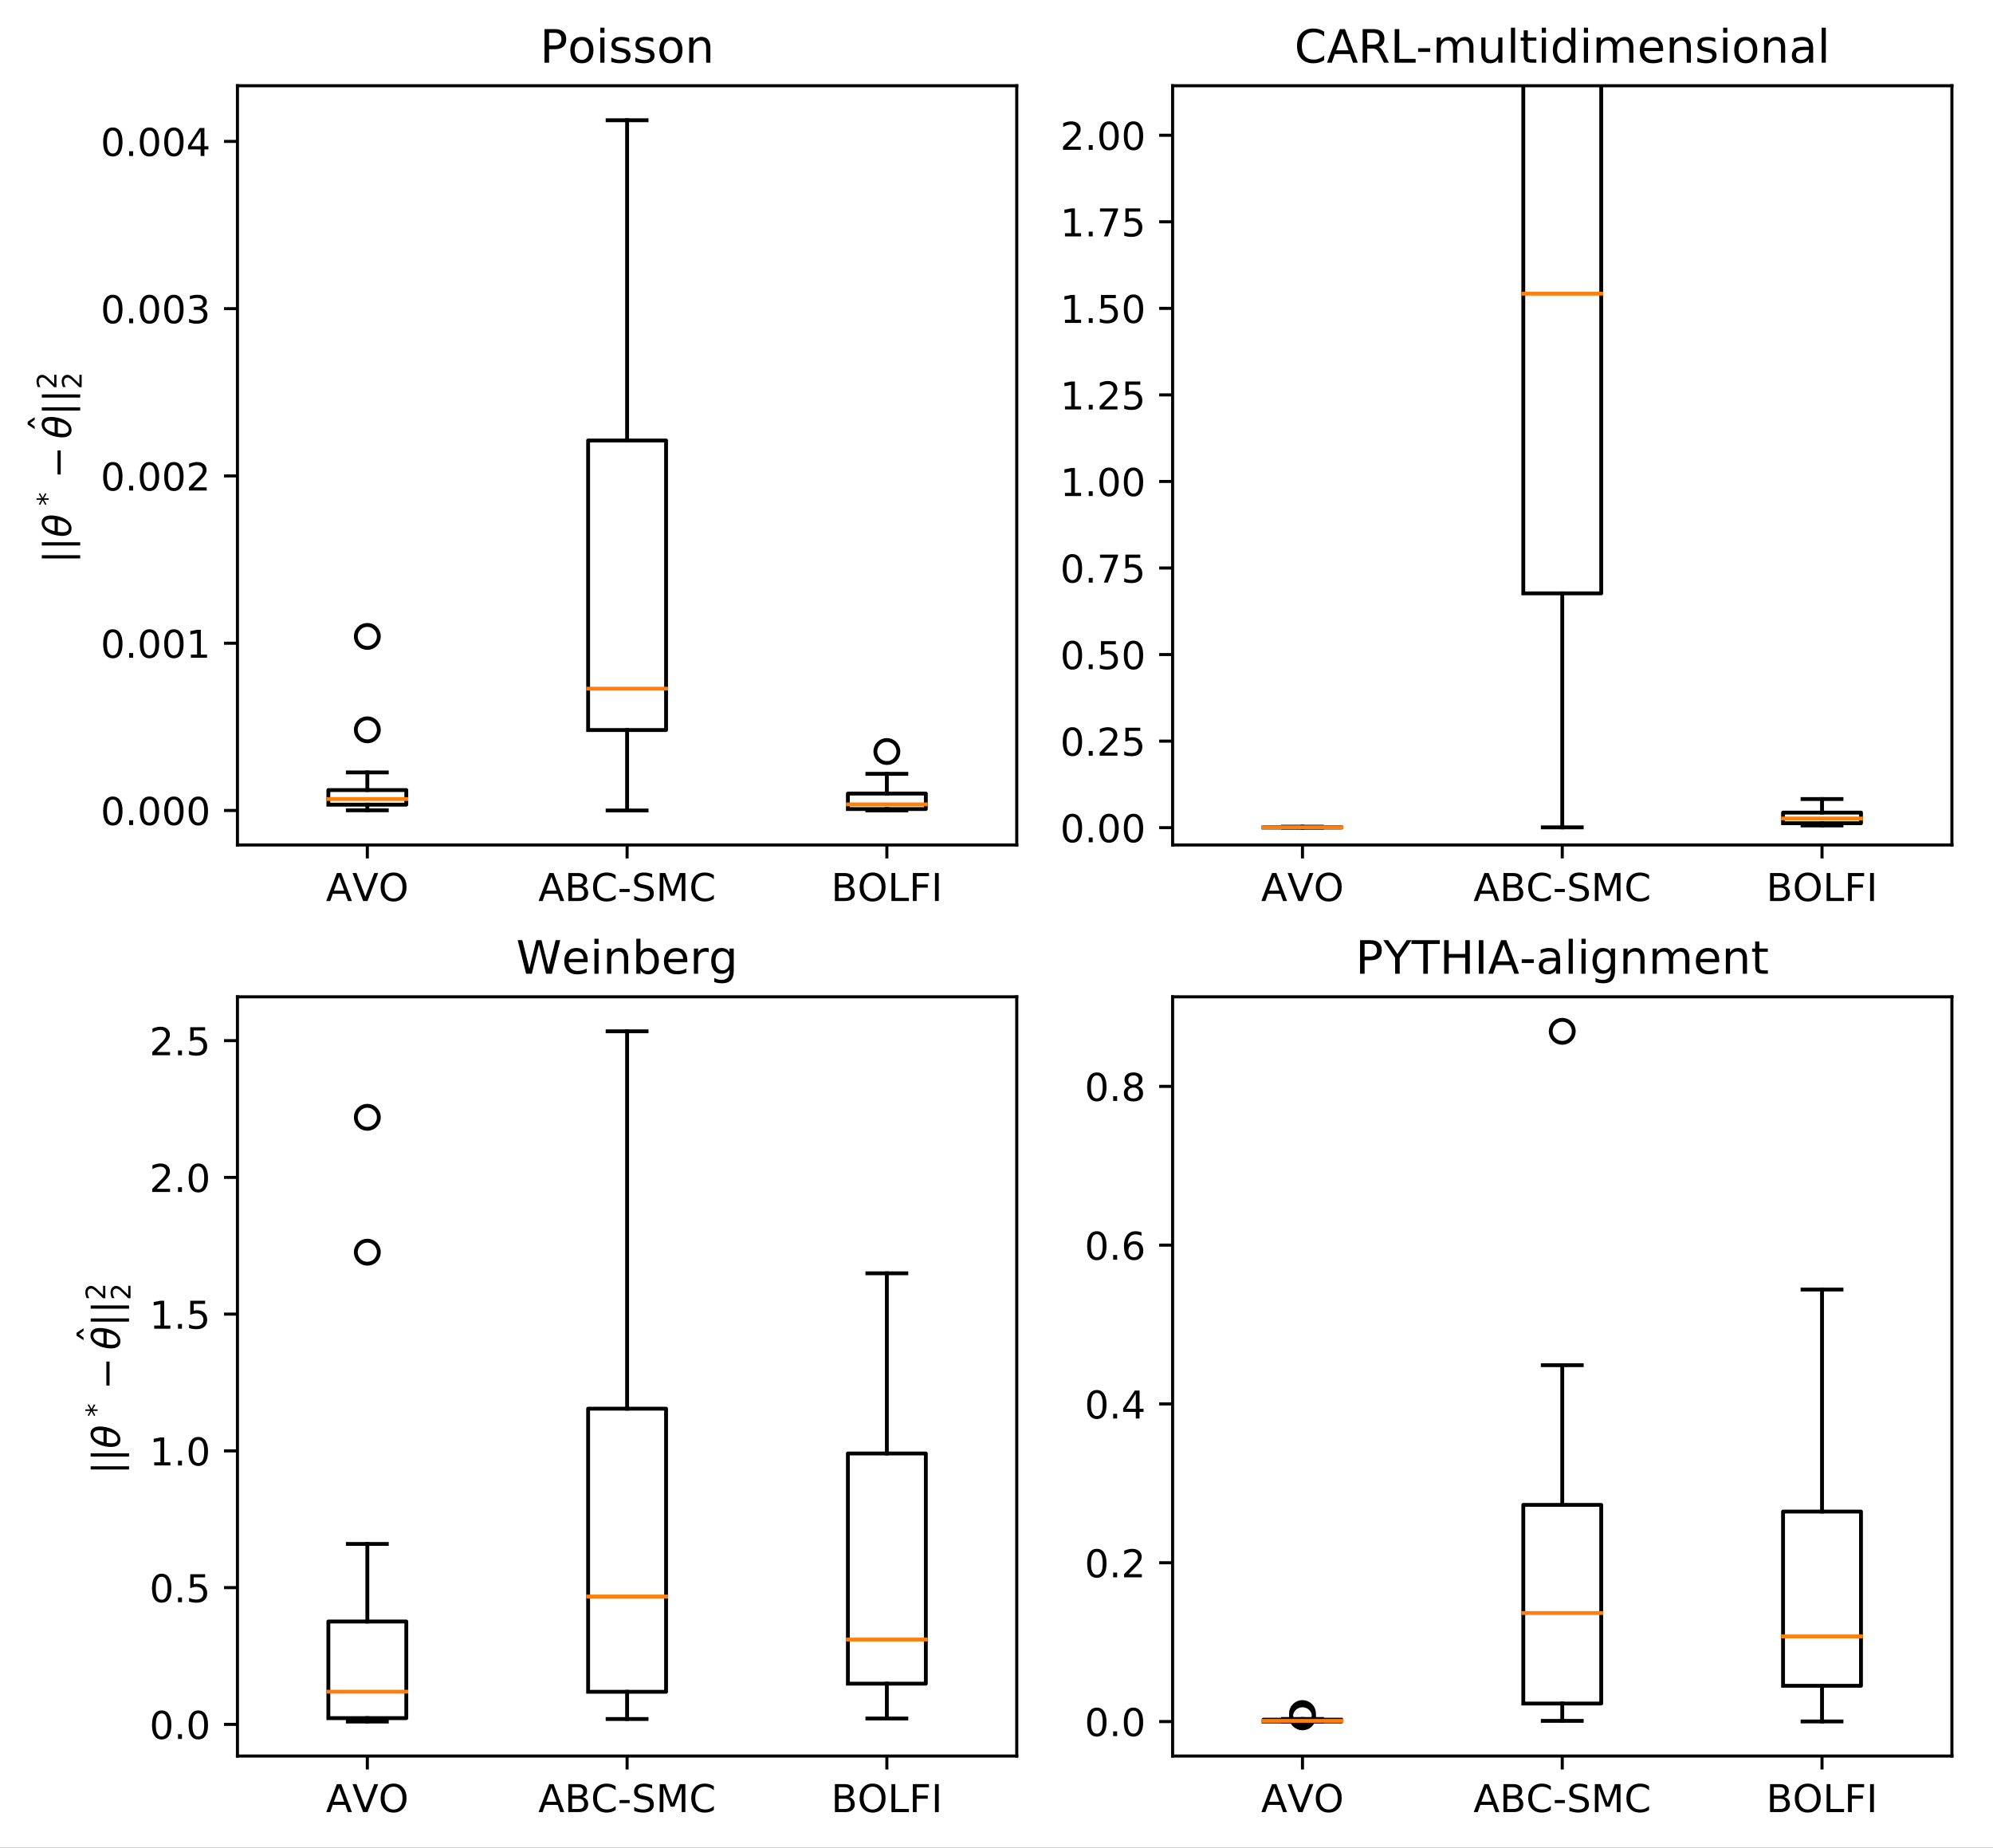 <?xml version="1.0" encoding="UTF-8"?>
<svg xmlns="http://www.w3.org/2000/svg" xmlns:xlink="http://www.w3.org/1999/xlink" width="518.925pt" height="481.077pt" viewBox="0 0 518.925 481.077" version="1.1">
<rect x="0" y="0" width="518.925" height="481.077" fill="#333333" stroke="none"/>
<defs>
<g>
<symbol overflow="visible" id="glyph0-0">
<path style="stroke:none;" d="M 3.422 -6.32 L 2.078 -2.691 L 4.762 -2.691 L 3.422 -6.32 M 2.859 -7.289 L 3.98 -7.289 L 6.762 0 L 5.73 0 L 5.07 -1.871 L 1.781 -1.871 L 1.121 0 L 0.078 0 L 2.859 -7.289 "/>
</symbol>
<symbol overflow="visible" id="glyph0-1">
<path style="stroke:none;" d="M 2.859 0 L 0.078 -7.289 L 1.109 -7.289 L 3.422 -1.148 L 5.73 -7.289 L 6.762 -7.289 L 3.98 0 L 2.859 0 "/>
</symbol>
<symbol overflow="visible" id="glyph0-2">
<path style="stroke:none;" d="M 3.941 -6.621 C 3.219 -6.621 2.648 -6.352 2.23 -5.82 C 1.809 -5.281 1.602 -4.559 1.602 -3.641 C 1.602 -2.719 1.809 -1.988 2.23 -1.461 C 2.648 -0.922 3.219 -0.66 3.941 -0.66 C 4.648 -0.66 5.219 -0.922 5.641 -1.461 C 6.059 -1.988 6.27 -2.719 6.27 -3.641 C 6.27 -4.559 6.059 -5.281 5.641 -5.82 C 5.219 -6.352 4.648 -6.621 3.941 -6.621 M 3.941 -7.422 C 4.961 -7.422 5.77 -7.07 6.391 -6.391 C 7 -5.711 7.309 -4.789 7.309 -3.641 C 7.309 -2.48 7 -1.57 6.391 -0.891 C 5.77 -0.211 4.961 0.129 3.941 0.129 C 2.91 0.129 2.09 -0.211 1.48 -0.891 C 0.859 -1.57 0.559 -2.48 0.559 -3.641 C 0.559 -4.789 0.859 -5.711 1.48 -6.391 C 2.09 -7.07 2.91 -7.422 3.941 -7.422 "/>
</symbol>
<symbol overflow="visible" id="glyph0-3">
<path style="stroke:none;" d="M 1.969 -3.48 L 1.969 -0.809 L 3.551 -0.809 C 4.078 -0.809 4.469 -0.922 4.73 -1.141 C 4.98 -1.359 5.109 -1.691 5.109 -2.148 C 5.109 -2.602 4.98 -2.93 4.73 -3.148 C 4.469 -3.371 4.078 -3.48 3.551 -3.48 L 1.969 -3.48 M 1.969 -6.48 L 1.969 -4.281 L 3.43 -4.281 C 3.91 -4.281 4.262 -4.371 4.5 -4.551 C 4.738 -4.73 4.859 -5 4.859 -5.379 C 4.859 -5.738 4.738 -6.02 4.5 -6.199 C 4.262 -6.379 3.91 -6.48 3.43 -6.48 L 1.969 -6.48 M 0.98 -7.289 L 3.5 -7.289 C 4.25 -7.289 4.828 -7.129 5.238 -6.82 C 5.641 -6.5 5.852 -6.059 5.852 -5.488 C 5.852 -5.039 5.738 -4.68 5.531 -4.422 C 5.32 -4.16 5.02 -3.988 4.621 -3.93 C 5.102 -3.82 5.48 -3.602 5.75 -3.27 C 6.012 -2.941 6.148 -2.531 6.148 -2.039 C 6.148 -1.379 5.922 -0.879 5.48 -0.531 C 5.039 -0.172 4.41 0 3.602 0 L 0.98 0 L 0.98 -7.289 "/>
</symbol>
<symbol overflow="visible" id="glyph0-4">
<path style="stroke:none;" d="M 6.441 -6.73 L 6.441 -5.691 C 6.102 -5.988 5.75 -6.219 5.371 -6.379 C 4.988 -6.531 4.602 -6.609 4.18 -6.609 C 3.34 -6.609 2.699 -6.352 2.262 -5.84 C 1.82 -5.328 1.602 -4.602 1.602 -3.641 C 1.602 -2.68 1.82 -1.941 2.262 -1.43 C 2.699 -0.922 3.34 -0.672 4.18 -0.672 C 4.602 -0.672 4.988 -0.738 5.371 -0.898 C 5.75 -1.051 6.102 -1.281 6.441 -1.59 L 6.441 -0.559 C 6.09 -0.32 5.719 -0.148 5.34 -0.039 C 4.961 0.07 4.551 0.129 4.121 0.129 C 3.02 0.129 2.148 -0.199 1.512 -0.871 C 0.871 -1.539 0.559 -2.461 0.559 -3.641 C 0.559 -4.809 0.871 -5.73 1.512 -6.41 C 2.148 -7.078 3.02 -7.422 4.121 -7.422 C 4.559 -7.422 4.969 -7.359 5.352 -7.25 C 5.73 -7.129 6.102 -6.961 6.441 -6.73 "/>
</symbol>
<symbol overflow="visible" id="glyph0-5">
<path style="stroke:none;" d="M 0.488 -3.141 L 3.121 -3.141 L 3.121 -2.34 L 0.488 -2.34 L 0.488 -3.141 "/>
</symbol>
<symbol overflow="visible" id="glyph0-6">
<path style="stroke:none;" d="M 5.352 -7.051 L 5.352 -6.09 C 4.969 -6.27 4.621 -6.398 4.289 -6.488 C 3.949 -6.57 3.629 -6.621 3.328 -6.621 C 2.789 -6.621 2.371 -6.512 2.078 -6.309 C 1.789 -6.102 1.648 -5.801 1.648 -5.422 C 1.648 -5.102 1.738 -4.852 1.941 -4.691 C 2.129 -4.52 2.5 -4.391 3.039 -4.289 L 3.641 -4.172 C 4.371 -4.031 4.91 -3.781 5.262 -3.43 C 5.609 -3.07 5.789 -2.602 5.789 -2.012 C 5.789 -1.301 5.551 -0.77 5.078 -0.41 C 4.602 -0.051 3.91 0.129 3 0.129 C 2.648 0.129 2.281 0.09 1.891 0.02 C 1.5 -0.051 1.102 -0.16 0.691 -0.32 L 0.691 -1.34 C 1.09 -1.109 1.48 -0.941 1.859 -0.828 C 2.238 -0.711 2.621 -0.66 3 -0.66 C 3.559 -0.66 3.988 -0.77 4.301 -0.988 C 4.602 -1.211 4.762 -1.52 4.762 -1.941 C 4.762 -2.301 4.648 -2.578 4.43 -2.781 C 4.211 -2.98 3.852 -3.129 3.352 -3.23 L 2.75 -3.352 C 2.012 -3.488 1.48 -3.719 1.148 -4.039 C 0.82 -4.352 0.66 -4.781 0.66 -5.34 C 0.66 -5.98 0.879 -6.488 1.34 -6.859 C 1.789 -7.23 2.422 -7.422 3.219 -7.422 C 3.559 -7.422 3.898 -7.391 4.262 -7.328 C 4.609 -7.27 4.969 -7.172 5.352 -7.051 "/>
</symbol>
<symbol overflow="visible" id="glyph0-7">
<path style="stroke:none;" d="M 0.98 -7.289 L 2.449 -7.289 L 4.309 -2.328 L 6.18 -7.289 L 7.648 -7.289 L 7.648 0 L 6.691 0 L 6.691 -6.398 L 4.809 -1.398 L 3.82 -1.398 L 1.941 -6.398 L 1.941 0 L 0.98 0 L 0.98 -7.289 "/>
</symbol>
<symbol overflow="visible" id="glyph0-8">
<path style="stroke:none;" d="M 0.98 -7.289 L 1.969 -7.289 L 1.969 -0.828 L 5.52 -0.828 L 5.52 0 L 0.98 0 L 0.98 -7.289 "/>
</symbol>
<symbol overflow="visible" id="glyph0-9">
<path style="stroke:none;" d="M 0.98 -7.289 L 5.172 -7.289 L 5.172 -6.461 L 1.969 -6.461 L 1.969 -4.309 L 4.859 -4.309 L 4.859 -3.48 L 1.969 -3.48 L 1.969 0 L 0.98 0 L 0.98 -7.289 "/>
</symbol>
<symbol overflow="visible" id="glyph0-10">
<path style="stroke:none;" d="M 0.98 -7.289 L 1.969 -7.289 L 1.969 0 L 0.98 0 L 0.98 -7.289 "/>
</symbol>
<symbol overflow="visible" id="glyph0-11">
<path style="stroke:none;" d="M 3.18 -6.641 C 2.672 -6.641 2.289 -6.391 2.031 -5.891 C 1.77 -5.391 1.648 -4.641 1.648 -3.641 C 1.648 -2.641 1.77 -1.891 2.031 -1.391 C 2.289 -0.891 2.672 -0.641 3.18 -0.641 C 3.691 -0.641 4.07 -0.891 4.328 -1.391 C 4.578 -1.891 4.711 -2.641 4.711 -3.641 C 4.711 -4.641 4.578 -5.391 4.328 -5.891 C 4.07 -6.391 3.691 -6.641 3.18 -6.641 M 3.18 -7.422 C 3.988 -7.422 4.609 -7.09 5.051 -6.449 C 5.48 -5.801 5.699 -4.859 5.699 -3.641 C 5.699 -2.41 5.48 -1.469 5.051 -0.828 C 4.609 -0.191 3.988 0.129 3.18 0.129 C 2.359 0.129 1.73 -0.191 1.301 -0.828 C 0.871 -1.469 0.66 -2.41 0.66 -3.641 C 0.66 -4.859 0.871 -5.801 1.301 -6.449 C 1.73 -7.09 2.359 -7.422 3.18 -7.422 "/>
</symbol>
<symbol overflow="visible" id="glyph0-12">
<path style="stroke:none;" d="M 1.07 -1.238 L 2.102 -1.238 L 2.102 0 L 1.07 0 L 1.07 -1.238 "/>
</symbol>
<symbol overflow="visible" id="glyph0-13">
<path style="stroke:none;" d="M 1.238 -0.828 L 2.852 -0.828 L 2.852 -6.391 L 1.102 -6.039 L 1.102 -6.941 L 2.84 -7.289 L 3.828 -7.289 L 3.828 -0.828 L 5.441 -0.828 L 5.441 0 L 1.238 0 L 1.238 -0.828 "/>
</symbol>
<symbol overflow="visible" id="glyph0-14">
<path style="stroke:none;" d="M 1.922 -0.828 L 5.359 -0.828 L 5.359 0 L 0.73 0 L 0.73 -0.828 C 1.102 -1.211 1.609 -1.73 2.262 -2.391 C 2.898 -3.039 3.309 -3.461 3.48 -3.648 C 3.801 -4 4.02 -4.301 4.141 -4.551 C 4.262 -4.789 4.328 -5.039 4.328 -5.281 C 4.328 -5.66 4.191 -5.98 3.922 -6.219 C 3.648 -6.461 3.301 -6.59 2.859 -6.59 C 2.551 -6.59 2.219 -6.531 1.879 -6.43 C 1.539 -6.32 1.172 -6.16 0.781 -5.941 L 0.781 -6.941 C 1.18 -7.102 1.551 -7.219 1.891 -7.301 C 2.23 -7.379 2.551 -7.422 2.84 -7.422 C 3.59 -7.422 4.191 -7.23 4.641 -6.852 C 5.09 -6.469 5.32 -5.969 5.32 -5.34 C 5.32 -5.039 5.262 -4.75 5.148 -4.488 C 5.039 -4.219 4.84 -3.898 4.539 -3.539 C 4.461 -3.441 4.199 -3.172 3.762 -2.719 C 3.32 -2.27 2.711 -1.641 1.922 -0.828 "/>
</symbol>
<symbol overflow="visible" id="glyph0-15">
<path style="stroke:none;" d="M 4.059 -3.93 C 4.531 -3.828 4.898 -3.621 5.16 -3.301 C 5.422 -2.98 5.559 -2.578 5.559 -2.121 C 5.559 -1.398 5.309 -0.84 4.82 -0.449 C 4.32 -0.059 3.621 0.129 2.711 0.129 C 2.398 0.129 2.078 0.102 1.762 0.039 C 1.441 -0.012 1.102 -0.102 0.762 -0.219 L 0.762 -1.172 C 1.031 -1.012 1.328 -0.891 1.66 -0.809 C 1.98 -0.73 2.32 -0.691 2.68 -0.691 C 3.301 -0.691 3.77 -0.809 4.09 -1.051 C 4.41 -1.289 4.578 -1.648 4.578 -2.121 C 4.578 -2.539 4.43 -2.879 4.129 -3.121 C 3.828 -3.359 3.41 -3.488 2.871 -3.488 L 2.02 -3.488 L 2.02 -4.301 L 2.91 -4.301 C 3.391 -4.301 3.762 -4.391 4.02 -4.59 C 4.281 -4.781 4.41 -5.059 4.41 -5.43 C 4.41 -5.801 4.27 -6.09 4.012 -6.289 C 3.738 -6.488 3.359 -6.59 2.871 -6.59 C 2.602 -6.59 2.309 -6.559 2 -6.5 C 1.691 -6.441 1.352 -6.352 0.98 -6.23 L 0.98 -7.109 C 1.352 -7.211 1.699 -7.289 2.031 -7.34 C 2.352 -7.391 2.66 -7.422 2.961 -7.422 C 3.699 -7.422 4.289 -7.25 4.73 -6.91 C 5.172 -6.57 5.391 -6.109 5.391 -5.531 C 5.391 -5.129 5.27 -4.789 5.039 -4.512 C 4.809 -4.23 4.48 -4.031 4.059 -3.93 "/>
</symbol>
<symbol overflow="visible" id="glyph0-16">
<path style="stroke:none;" d="M 3.781 -6.43 L 1.289 -2.539 L 3.781 -2.539 L 3.781 -6.43 M 3.52 -7.289 L 4.762 -7.289 L 4.762 -2.539 L 5.801 -2.539 L 5.801 -1.719 L 4.762 -1.719 L 4.762 0 L 3.781 0 L 3.781 -1.719 L 0.488 -1.719 L 0.488 -2.672 L 3.52 -7.289 "/>
</symbol>
<symbol overflow="visible" id="glyph0-17">
<path style="stroke:none;" d="M 1.078 -7.289 L 4.949 -7.289 L 4.949 -6.461 L 1.98 -6.461 L 1.98 -4.672 C 2.121 -4.719 2.27 -4.762 2.41 -4.781 C 2.551 -4.801 2.699 -4.82 2.84 -4.82 C 3.648 -4.82 4.289 -4.59 4.77 -4.148 C 5.25 -3.699 5.488 -3.102 5.488 -2.34 C 5.488 -1.551 5.238 -0.941 4.75 -0.512 C 4.262 -0.078 3.57 0.129 2.691 0.129 C 2.379 0.129 2.07 0.102 1.75 0.059 C 1.43 0.012 1.109 -0.059 0.77 -0.172 L 0.77 -1.16 C 1.059 -1 1.359 -0.879 1.68 -0.801 C 1.988 -0.719 2.32 -0.691 2.672 -0.691 C 3.23 -0.691 3.68 -0.828 4.012 -1.129 C 4.328 -1.43 4.5 -1.828 4.5 -2.34 C 4.5 -2.84 4.328 -3.238 4.012 -3.539 C 3.68 -3.84 3.23 -3.988 2.672 -3.988 C 2.41 -3.988 2.141 -3.961 1.879 -3.898 C 1.621 -3.84 1.352 -3.75 1.078 -3.629 L 1.078 -7.289 "/>
</symbol>
<symbol overflow="visible" id="glyph0-18">
<path style="stroke:none;" d="M 0.82 -7.289 L 5.512 -7.289 L 5.512 -6.871 L 2.859 0 L 1.828 0 L 4.32 -6.461 L 0.82 -6.461 L 0.82 -7.289 "/>
</symbol>
<symbol overflow="visible" id="glyph0-19">
<path style="stroke:none;" d="M 3.301 -4.039 C 2.859 -4.039 2.512 -3.879 2.25 -3.578 C 1.988 -3.281 1.859 -2.859 1.859 -2.34 C 1.859 -1.809 1.988 -1.391 2.25 -1.09 C 2.512 -0.789 2.859 -0.641 3.301 -0.641 C 3.738 -0.641 4.09 -0.789 4.352 -1.09 C 4.609 -1.391 4.738 -1.809 4.738 -2.34 C 4.738 -2.859 4.609 -3.281 4.352 -3.578 C 4.09 -3.879 3.738 -4.039 3.301 -4.039 M 5.262 -7.129 L 5.262 -6.23 C 5.012 -6.352 4.762 -6.441 4.512 -6.5 C 4.25 -6.559 4 -6.59 3.762 -6.59 C 3.102 -6.59 2.602 -6.371 2.262 -5.93 C 1.922 -5.488 1.719 -4.82 1.68 -3.941 C 1.871 -4.219 2.109 -4.441 2.398 -4.59 C 2.691 -4.738 3.012 -4.82 3.359 -4.82 C 4.09 -4.82 4.672 -4.59 5.09 -4.148 C 5.512 -3.711 5.73 -3.102 5.73 -2.34 C 5.73 -1.59 5.5 -0.988 5.059 -0.539 C 4.621 -0.09 4.031 0.129 3.301 0.129 C 2.461 0.129 1.809 -0.191 1.371 -0.828 C 0.922 -1.469 0.699 -2.41 0.699 -3.641 C 0.699 -4.789 0.969 -5.711 1.52 -6.391 C 2.059 -7.07 2.801 -7.422 3.719 -7.422 C 3.961 -7.422 4.211 -7.391 4.469 -7.352 C 4.719 -7.301 4.98 -7.23 5.262 -7.129 "/>
</symbol>
<symbol overflow="visible" id="glyph0-20">
<path style="stroke:none;" d="M 3.18 -3.461 C 2.711 -3.461 2.34 -3.328 2.07 -3.078 C 1.801 -2.828 1.672 -2.488 1.672 -2.051 C 1.672 -1.609 1.801 -1.262 2.07 -1.012 C 2.34 -0.762 2.711 -0.641 3.18 -0.641 C 3.641 -0.641 4.012 -0.762 4.281 -1.02 C 4.551 -1.27 4.691 -1.609 4.691 -2.051 C 4.691 -2.488 4.551 -2.828 4.289 -3.078 C 4.02 -3.328 3.648 -3.461 3.18 -3.461 M 2.191 -3.879 C 1.77 -3.98 1.441 -4.18 1.199 -4.469 C 0.961 -4.762 0.852 -5.109 0.852 -5.531 C 0.852 -6.109 1.051 -6.57 1.469 -6.91 C 1.879 -7.25 2.449 -7.422 3.18 -7.422 C 3.898 -7.422 4.469 -7.25 4.891 -6.91 C 5.301 -6.57 5.512 -6.109 5.512 -5.531 C 5.512 -5.109 5.391 -4.762 5.148 -4.469 C 4.91 -4.18 4.59 -3.98 4.172 -3.879 C 4.641 -3.77 5.012 -3.551 5.281 -3.23 C 5.539 -2.91 5.68 -2.512 5.68 -2.051 C 5.68 -1.34 5.461 -0.801 5.031 -0.43 C 4.59 -0.051 3.98 0.129 3.18 0.129 C 2.371 0.129 1.75 -0.051 1.32 -0.43 C 0.891 -0.801 0.68 -1.34 0.68 -2.051 C 0.68 -2.512 0.809 -2.91 1.078 -3.23 C 1.34 -3.551 1.711 -3.77 2.191 -3.879 M 1.828 -5.441 C 1.828 -5.059 1.941 -4.762 2.18 -4.551 C 2.422 -4.34 2.75 -4.238 3.18 -4.238 C 3.602 -4.238 3.93 -4.34 4.172 -4.551 C 4.41 -4.762 4.531 -5.059 4.531 -5.441 C 4.531 -5.82 4.41 -6.109 4.172 -6.32 C 3.93 -6.531 3.602 -6.641 3.18 -6.641 C 2.75 -6.641 2.422 -6.531 2.18 -6.32 C 1.941 -6.109 1.828 -5.82 1.828 -5.441 "/>
</symbol>
<symbol overflow="visible" id="glyph1-0">
<path style="stroke:none;" d="M -7.641 -2.102 L 2.352 -2.102 L 2.352 -1.27 L -7.641 -1.27 L -7.641 -2.102 "/>
</symbol>
<symbol overflow="visible" id="glyph2-0">
<path style="stroke:none;" d="M -4.262 -3.289 L -3.598 -2.066 L -2.934 -3.289 L -2.598 -3.094 L -3.289 -1.945 L -2.004 -1.945 L -2.004 -1.555 L -3.289 -1.555 L -2.598 -0.406 L -2.934 -0.211 L -3.598 -1.434 L -4.262 -0.211 L -4.598 -0.406 L -3.906 -1.555 L -5.195 -1.555 L -5.195 -1.945 L -3.906 -1.945 L -4.598 -3.094 L -4.262 -3.289 "/>
</symbol>
<symbol overflow="visible" id="glyph2-1">
<path style="stroke:none;" d="M -0.582 -1.344 L -0.582 -3.754 L 0 -3.754 L 0 -0.512 L -0.582 -0.512 C -0.848 -0.77 -1.211 -1.129 -1.672 -1.582 C -2.129 -2.031 -2.422 -2.316 -2.555 -2.438 C -2.801 -2.66 -3.012 -2.812 -3.184 -2.898 C -3.352 -2.98 -3.527 -3.031 -3.695 -3.031 C -3.961 -3.031 -4.188 -2.934 -4.355 -2.742 C -4.523 -2.555 -4.613 -2.309 -4.613 -2.004 C -4.613 -1.785 -4.57 -1.555 -4.5 -1.316 C -4.426 -1.078 -4.312 -0.82 -4.156 -0.547 L -4.859 -0.547 C -4.969 -0.824 -5.055 -1.086 -5.109 -1.324 C -5.164 -1.562 -5.195 -1.785 -5.195 -1.988 C -5.195 -2.512 -5.062 -2.934 -4.797 -3.246 C -4.527 -3.562 -4.18 -3.723 -3.738 -3.723 C -3.527 -3.723 -3.324 -3.684 -3.145 -3.605 C -2.953 -3.527 -2.73 -3.387 -2.477 -3.18 C -2.406 -3.121 -2.219 -2.941 -1.902 -2.633 C -1.59 -2.324 -1.148 -1.898 -0.582 -1.344 "/>
</symbol>
<symbol overflow="visible" id="glyph3-0">
<path style="stroke:none;" d="M 2.363 -7.777 L 2.363 -4.488 L 3.852 -4.488 C 4.402 -4.488 4.824 -4.621 5.125 -4.906 C 5.426 -5.195 5.578 -5.605 5.578 -6.133 C 5.578 -6.66 5.426 -7.055 5.125 -7.344 C 4.824 -7.633 4.402 -7.777 3.852 -7.777 L 2.363 -7.777 M 1.176 -8.746 L 3.852 -8.746 C 4.824 -8.746 5.566 -8.52 6.07 -8.074 C 6.574 -7.633 6.828 -6.984 6.828 -6.133 C 6.828 -5.27 6.574 -4.609 6.07 -4.176 C 5.566 -3.73 4.824 -3.516 3.852 -3.516 L 2.363 -3.516 L 2.363 0 L 1.176 0 L 1.176 -8.746 "/>
</symbol>
<symbol overflow="visible" id="glyph3-1">
<path style="stroke:none;" d="M 3.672 -5.809 C 3.098 -5.809 2.641 -5.578 2.305 -5.125 C 1.969 -4.668 1.801 -4.055 1.801 -3.277 C 1.801 -2.484 1.957 -1.871 2.293 -1.414 C 2.629 -0.961 3.086 -0.742 3.672 -0.742 C 4.246 -0.742 4.703 -0.961 5.039 -1.414 C 5.375 -1.871 5.543 -2.484 5.543 -3.277 C 5.543 -4.043 5.375 -4.668 5.039 -5.125 C 4.703 -5.578 4.246 -5.809 3.672 -5.809 M 3.672 -6.719 C 4.609 -6.719 5.34 -6.406 5.879 -5.809 C 6.406 -5.195 6.684 -4.355 6.684 -3.277 C 6.684 -2.195 6.406 -1.355 5.879 -0.758 C 5.34 -0.145 4.609 0.156 3.672 0.156 C 2.723 0.156 1.98 -0.145 1.453 -0.758 C 0.926 -1.355 0.66 -2.195 0.66 -3.277 C 0.66 -4.355 0.926 -5.195 1.453 -5.809 C 1.98 -6.406 2.723 -6.719 3.672 -6.719 "/>
</symbol>
<symbol overflow="visible" id="glyph3-2">
<path style="stroke:none;" d="M 1.129 -6.562 L 2.207 -6.562 L 2.207 0 L 1.129 0 L 1.129 -6.562 M 1.129 -9.121 L 2.207 -9.121 L 2.207 -7.754 L 1.129 -7.754 L 1.129 -9.121 "/>
</symbol>
<symbol overflow="visible" id="glyph3-3">
<path style="stroke:none;" d="M 5.316 -6.371 L 5.316 -5.352 C 5.004 -5.496 4.691 -5.617 4.367 -5.699 C 4.031 -5.773 3.695 -5.82 3.348 -5.82 C 2.809 -5.82 2.398 -5.734 2.137 -5.566 C 1.871 -5.398 1.738 -5.16 1.738 -4.836 C 1.738 -4.586 1.836 -4.391 2.027 -4.246 C 2.219 -4.105 2.605 -3.961 3.18 -3.84 L 3.551 -3.758 C 4.32 -3.59 4.859 -3.348 5.184 -3.059 C 5.496 -2.762 5.664 -2.34 5.664 -1.812 C 5.664 -1.199 5.426 -0.719 4.945 -0.371 C 4.465 -0.012 3.793 0.156 2.953 0.156 C 2.594 0.156 2.23 0.121 1.848 0.059 C 1.465 0 1.066 -0.098 0.648 -0.238 L 0.648 -1.355 C 1.043 -1.141 1.441 -0.984 1.824 -0.887 C 2.207 -0.781 2.594 -0.73 2.977 -0.73 C 3.48 -0.73 3.875 -0.816 4.152 -0.984 C 4.414 -1.152 4.559 -1.402 4.559 -1.727 C 4.559 -2.016 4.453 -2.242 4.262 -2.398 C 4.066 -2.555 3.637 -2.711 2.965 -2.855 L 2.594 -2.941 C 1.922 -3.086 1.43 -3.301 1.141 -3.59 C 0.84 -3.875 0.695 -4.273 0.695 -4.789 C 0.695 -5.398 0.91 -5.879 1.344 -6.215 C 1.777 -6.551 2.398 -6.719 3.215 -6.719 C 3.613 -6.719 3.984 -6.684 4.344 -6.625 C 4.691 -6.562 5.016 -6.48 5.316 -6.371 "/>
</symbol>
<symbol overflow="visible" id="glyph3-4">
<path style="stroke:none;" d="M 6.59 -3.961 L 6.59 0 L 5.508 0 L 5.508 -3.926 C 5.508 -4.547 5.375 -5.004 5.137 -5.316 C 4.895 -5.629 4.535 -5.785 4.055 -5.785 C 3.469 -5.785 3.012 -5.594 2.676 -5.219 C 2.34 -4.848 2.172 -4.344 2.172 -3.707 L 2.172 0 L 1.094 0 L 1.094 -6.562 L 2.172 -6.562 L 2.172 -5.543 C 2.426 -5.93 2.723 -6.227 3.086 -6.422 C 3.434 -6.613 3.84 -6.719 4.297 -6.719 C 5.039 -6.719 5.617 -6.48 6 -6.012 C 6.383 -5.543 6.59 -4.859 6.59 -3.961 "/>
</symbol>
<symbol overflow="visible" id="glyph3-5">
<path style="stroke:none;" d="M 7.727 -8.074 L 7.727 -6.828 C 7.32 -7.188 6.898 -7.465 6.445 -7.656 C 5.988 -7.836 5.52 -7.934 5.016 -7.934 C 4.008 -7.934 3.238 -7.621 2.711 -7.008 C 2.184 -6.395 1.922 -5.52 1.922 -4.367 C 1.922 -3.215 2.184 -2.328 2.711 -1.715 C 3.238 -1.105 4.008 -0.805 5.016 -0.805 C 5.52 -0.805 5.988 -0.887 6.445 -1.078 C 6.898 -1.262 7.32 -1.535 7.727 -1.906 L 7.727 -0.672 C 7.309 -0.383 6.863 -0.18 6.406 -0.047 C 5.953 0.086 5.461 0.156 4.945 0.156 C 3.625 0.156 2.578 -0.238 1.812 -1.043 C 1.043 -1.848 0.672 -2.953 0.672 -4.367 C 0.672 -5.773 1.043 -6.875 1.812 -7.691 C 2.578 -8.496 3.625 -8.902 4.945 -8.902 C 5.473 -8.902 5.965 -8.832 6.422 -8.699 C 6.875 -8.555 7.32 -8.352 7.727 -8.074 "/>
</symbol>
<symbol overflow="visible" id="glyph3-6">
<path style="stroke:none;" d="M 4.105 -7.586 L 2.496 -3.227 L 5.711 -3.227 L 4.105 -7.586 M 3.434 -8.746 L 4.777 -8.746 L 8.113 0 L 6.875 0 L 6.086 -2.242 L 2.137 -2.242 L 1.344 0 L 0.098 0 L 3.434 -8.746 "/>
</symbol>
<symbol overflow="visible" id="glyph3-7">
<path style="stroke:none;" d="M 5.328 -4.105 C 5.578 -4.008 5.832 -3.828 6.07 -3.551 C 6.312 -3.266 6.551 -2.879 6.793 -2.387 L 7.992 0 L 6.719 0 L 5.605 -2.242 C 5.316 -2.82 5.027 -3.215 4.766 -3.406 C 4.488 -3.602 4.117 -3.695 3.648 -3.695 L 2.363 -3.695 L 2.363 0 L 1.176 0 L 1.176 -8.746 L 3.852 -8.746 C 4.848 -8.746 5.594 -8.531 6.086 -8.125 C 6.574 -7.703 6.828 -7.066 6.828 -6.227 C 6.828 -5.676 6.695 -5.207 6.445 -4.848 C 6.18 -4.488 5.809 -4.234 5.328 -4.105 M 2.363 -7.777 L 2.363 -4.668 L 3.852 -4.668 C 4.414 -4.668 4.848 -4.801 5.137 -5.062 C 5.426 -5.328 5.578 -5.711 5.578 -6.227 C 5.578 -6.73 5.426 -7.117 5.137 -7.379 C 4.848 -7.645 4.414 -7.777 3.852 -7.777 L 2.363 -7.777 "/>
</symbol>
<symbol overflow="visible" id="glyph3-8">
<path style="stroke:none;" d="M 1.176 -8.746 L 2.363 -8.746 L 2.363 -0.996 L 6.625 -0.996 L 6.625 0 L 1.176 0 L 1.176 -8.746 "/>
</symbol>
<symbol overflow="visible" id="glyph3-9">
<path style="stroke:none;" d="M 0.59 -3.77 L 3.742 -3.77 L 3.742 -2.809 L 0.59 -2.809 L 0.59 -3.77 "/>
</symbol>
<symbol overflow="visible" id="glyph3-10">
<path style="stroke:none;" d="M 6.238 -5.305 C 6.504 -5.785 6.828 -6.133 7.199 -6.371 C 7.57 -6.602 8.016 -6.719 8.531 -6.719 C 9.203 -6.719 9.73 -6.48 10.105 -6 C 10.477 -5.52 10.668 -4.836 10.668 -3.961 L 10.668 0 L 9.59 0 L 9.59 -3.926 C 9.59 -4.547 9.469 -5.016 9.254 -5.328 C 9.023 -5.629 8.688 -5.785 8.23 -5.785 C 7.668 -5.785 7.223 -5.594 6.898 -5.219 C 6.574 -4.848 6.422 -4.344 6.422 -3.707 L 6.422 0 L 5.34 0 L 5.34 -3.926 C 5.34 -4.547 5.219 -5.016 5.004 -5.328 C 4.777 -5.629 4.43 -5.785 3.973 -5.785 C 3.422 -5.785 2.977 -5.594 2.652 -5.219 C 2.328 -4.848 2.172 -4.344 2.172 -3.707 L 2.172 0 L 1.094 0 L 1.094 -6.562 L 2.172 -6.562 L 2.172 -5.543 C 2.41 -5.941 2.711 -6.238 3.059 -6.434 C 3.395 -6.625 3.805 -6.719 4.285 -6.719 C 4.766 -6.719 5.16 -6.602 5.496 -6.359 C 5.832 -6.121 6.07 -5.762 6.238 -5.305 "/>
</symbol>
<symbol overflow="visible" id="glyph3-11">
<path style="stroke:none;" d="M 1.02 -2.594 L 1.02 -6.562 L 2.102 -6.562 L 2.102 -2.629 C 2.102 -2.004 2.219 -1.547 2.461 -1.234 C 2.699 -0.926 3.059 -0.77 3.551 -0.77 C 4.129 -0.77 4.598 -0.949 4.934 -1.32 C 5.27 -1.691 5.438 -2.195 5.438 -2.844 L 5.438 -6.562 L 6.516 -6.562 L 6.516 0 L 5.438 0 L 5.438 -1.008 C 5.172 -0.602 4.859 -0.312 4.523 -0.121 C 4.176 0.059 3.781 0.156 3.324 0.156 C 2.566 0.156 1.992 -0.07 1.609 -0.539 C 1.211 -0.996 1.02 -1.68 1.02 -2.594 M 3.73 -6.719 L 3.73 -6.719 "/>
</symbol>
<symbol overflow="visible" id="glyph3-12">
<path style="stroke:none;" d="M 1.129 -9.121 L 2.207 -9.121 L 2.207 0 L 1.129 0 L 1.129 -9.121 "/>
</symbol>
<symbol overflow="visible" id="glyph3-13">
<path style="stroke:none;" d="M 2.195 -8.426 L 2.195 -6.562 L 4.414 -6.562 L 4.414 -5.723 L 2.195 -5.723 L 2.195 -2.16 C 2.195 -1.621 2.27 -1.273 2.41 -1.129 C 2.555 -0.973 2.855 -0.898 3.312 -0.898 L 4.414 -0.898 L 4.414 0 L 3.312 0 C 2.473 0 1.895 -0.156 1.586 -0.469 C 1.273 -0.781 1.117 -1.344 1.117 -2.16 L 1.117 -5.723 L 0.324 -5.723 L 0.324 -6.562 L 1.117 -6.562 L 1.117 -8.426 L 2.195 -8.426 "/>
</symbol>
<symbol overflow="visible" id="glyph3-14">
<path style="stroke:none;" d="M 5.449 -5.566 L 5.449 -9.121 L 6.527 -9.121 L 6.527 0 L 5.449 0 L 5.449 -0.984 C 5.219 -0.59 4.934 -0.301 4.586 -0.121 C 4.234 0.059 3.828 0.156 3.348 0.156 C 2.555 0.156 1.906 -0.156 1.402 -0.781 C 0.898 -1.402 0.66 -2.242 0.66 -3.277 C 0.66 -4.309 0.898 -5.137 1.402 -5.773 C 1.906 -6.395 2.555 -6.719 3.348 -6.719 C 3.828 -6.719 4.234 -6.625 4.586 -6.434 C 4.934 -6.238 5.219 -5.953 5.449 -5.566 M 1.777 -3.277 C 1.777 -2.484 1.934 -1.859 2.258 -1.402 C 2.578 -0.949 3.035 -0.73 3.613 -0.73 C 4.176 -0.73 4.621 -0.949 4.957 -1.402 C 5.281 -1.859 5.449 -2.484 5.449 -3.277 C 5.449 -4.066 5.281 -4.68 4.957 -5.137 C 4.621 -5.594 4.176 -5.82 3.613 -5.82 C 3.035 -5.82 2.578 -5.594 2.258 -5.137 C 1.934 -4.68 1.777 -4.066 1.777 -3.277 "/>
</symbol>
<symbol overflow="visible" id="glyph3-15">
<path style="stroke:none;" d="M 6.742 -3.551 L 6.742 -3.023 L 1.789 -3.023 C 1.836 -2.281 2.051 -1.703 2.461 -1.32 C 2.855 -0.938 3.406 -0.742 4.129 -0.742 C 4.535 -0.742 4.945 -0.793 5.328 -0.887 C 5.711 -0.984 6.109 -1.141 6.492 -1.355 L 6.492 -0.336 C 6.109 -0.168 5.711 -0.035 5.305 0.035 C 4.895 0.109 4.477 0.156 4.066 0.156 C 3.012 0.156 2.184 -0.145 1.57 -0.742 C 0.961 -1.344 0.66 -2.172 0.66 -3.215 C 0.66 -4.285 0.949 -5.137 1.523 -5.773 C 2.102 -6.395 2.891 -6.719 3.875 -6.719 C 4.766 -6.719 5.461 -6.434 5.977 -5.867 C 6.48 -5.293 6.742 -4.523 6.742 -3.551 M 5.664 -3.863 C 5.652 -4.453 5.484 -4.922 5.172 -5.281 C 4.848 -5.629 4.414 -5.809 3.887 -5.809 C 3.289 -5.809 2.809 -5.629 2.449 -5.293 C 2.09 -4.957 1.871 -4.477 1.824 -3.863 L 5.664 -3.863 "/>
</symbol>
<symbol overflow="visible" id="glyph3-16">
<path style="stroke:none;" d="M 4.117 -3.301 C 3.238 -3.301 2.641 -3.191 2.305 -3 C 1.969 -2.797 1.801 -2.461 1.801 -1.98 C 1.801 -1.598 1.922 -1.285 2.172 -1.066 C 2.426 -0.84 2.773 -0.73 3.203 -0.73 C 3.805 -0.73 4.285 -0.938 4.645 -1.367 C 5.004 -1.789 5.184 -2.352 5.184 -3.059 L 5.184 -3.301 L 4.117 -3.301 M 6.266 -3.742 L 6.266 0 L 5.184 0 L 5.184 -0.996 C 4.934 -0.59 4.621 -0.301 4.262 -0.121 C 3.898 0.059 3.445 0.156 2.914 0.156 C 2.242 0.156 1.703 -0.023 1.309 -0.395 C 0.91 -0.77 0.719 -1.273 0.719 -1.906 C 0.719 -2.641 0.961 -3.191 1.465 -3.574 C 1.957 -3.949 2.688 -4.141 3.672 -4.141 L 5.184 -4.141 L 5.184 -4.246 C 5.184 -4.738 5.016 -5.125 4.691 -5.398 C 4.367 -5.664 3.91 -5.809 3.324 -5.809 C 2.941 -5.809 2.578 -5.762 2.219 -5.664 C 1.859 -5.566 1.523 -5.438 1.199 -5.27 L 1.199 -6.266 C 1.586 -6.406 1.969 -6.527 2.34 -6.602 C 2.711 -6.672 3.07 -6.719 3.434 -6.719 C 4.379 -6.719 5.09 -6.469 5.555 -5.977 C 6.023 -5.484 6.266 -4.738 6.266 -3.742 "/>
</symbol>
<symbol overflow="visible" id="glyph3-17">
<path style="stroke:none;" d="M 0.395 -8.746 L 1.598 -8.746 L 3.434 -1.355 L 5.27 -8.746 L 6.602 -8.746 L 8.438 -1.355 L 10.273 -8.746 L 11.473 -8.746 L 9.277 0 L 7.789 0 L 5.941 -7.598 L 4.078 0 L 2.594 0 L 0.395 -8.746 "/>
</symbol>
<symbol overflow="visible" id="glyph3-18">
<path style="stroke:none;" d="M 5.844 -3.277 C 5.844 -4.066 5.676 -4.68 5.352 -5.137 C 5.016 -5.594 4.57 -5.82 4.008 -5.82 C 3.434 -5.82 2.988 -5.594 2.664 -5.137 C 2.328 -4.68 2.172 -4.066 2.172 -3.277 C 2.172 -2.484 2.328 -1.859 2.664 -1.402 C 2.988 -0.949 3.434 -0.73 4.008 -0.73 C 4.57 -0.73 5.016 -0.949 5.352 -1.402 C 5.676 -1.859 5.844 -2.484 5.844 -3.277 M 2.172 -5.566 C 2.387 -5.953 2.676 -6.238 3.023 -6.434 C 3.371 -6.625 3.793 -6.719 4.273 -6.719 C 5.062 -6.719 5.711 -6.395 6.215 -5.773 C 6.707 -5.137 6.961 -4.309 6.961 -3.277 C 6.961 -2.242 6.707 -1.402 6.215 -0.781 C 5.711 -0.156 5.062 0.156 4.273 0.156 C 3.793 0.156 3.371 0.059 3.023 -0.121 C 2.676 -0.301 2.387 -0.59 2.172 -0.984 L 2.172 0 L 1.094 0 L 1.094 -9.121 L 2.172 -9.121 L 2.172 -5.566 "/>
</symbol>
<symbol overflow="visible" id="glyph3-19">
<path style="stroke:none;" d="M 4.934 -5.555 C 4.812 -5.629 4.68 -5.676 4.535 -5.711 C 4.391 -5.734 4.234 -5.762 4.066 -5.762 C 3.457 -5.762 2.988 -5.555 2.664 -5.16 C 2.328 -4.766 2.172 -4.199 2.172 -3.457 L 2.172 0 L 1.094 0 L 1.094 -6.562 L 2.172 -6.562 L 2.172 -5.543 C 2.387 -5.941 2.688 -6.238 3.047 -6.434 C 3.406 -6.625 3.852 -6.719 4.379 -6.719 C 4.453 -6.719 4.535 -6.707 4.633 -6.707 C 4.715 -6.695 4.812 -6.684 4.934 -6.66 L 4.934 -5.555 "/>
</symbol>
<symbol overflow="visible" id="glyph3-20">
<path style="stroke:none;" d="M 5.449 -3.359 C 5.449 -4.129 5.281 -4.738 4.969 -5.172 C 4.645 -5.605 4.188 -5.82 3.613 -5.82 C 3.035 -5.82 2.578 -5.605 2.258 -5.172 C 1.934 -4.738 1.777 -4.129 1.777 -3.359 C 1.777 -2.578 1.934 -1.98 2.258 -1.547 C 2.578 -1.117 3.035 -0.898 3.613 -0.898 C 4.188 -0.898 4.645 -1.117 4.969 -1.547 C 5.281 -1.98 5.449 -2.578 5.449 -3.359 M 6.527 -0.816 C 6.527 0.289 6.277 1.117 5.785 1.668 C 5.281 2.207 4.523 2.484 3.504 2.484 C 3.121 2.484 2.773 2.449 2.438 2.398 C 2.102 2.34 1.766 2.258 1.453 2.137 L 1.453 1.094 C 1.766 1.262 2.074 1.379 2.387 1.465 C 2.699 1.547 3.012 1.598 3.336 1.598 C 4.031 1.598 4.559 1.402 4.922 1.043 C 5.27 0.672 5.449 0.121 5.449 -0.625 L 5.449 -1.152 C 5.219 -0.77 4.934 -0.48 4.586 -0.289 C 4.234 -0.098 3.828 0 3.348 0 C 2.531 0 1.883 -0.301 1.391 -0.91 C 0.898 -1.523 0.66 -2.34 0.66 -3.359 C 0.66 -4.367 0.898 -5.184 1.391 -5.797 C 1.883 -6.406 2.531 -6.719 3.348 -6.719 C 3.828 -6.719 4.234 -6.625 4.586 -6.434 C 4.934 -6.238 5.219 -5.953 5.449 -5.566 L 5.449 -6.562 L 6.527 -6.562 L 6.527 -0.816 "/>
</symbol>
<symbol overflow="visible" id="glyph3-21">
<path style="stroke:none;" d="M -0.012 -8.746 L 1.246 -8.746 L 3.672 -5.148 L 6.086 -8.746 L 7.355 -8.746 L 4.262 -4.164 L 4.262 0 L 3.07 0 L 3.07 -4.164 L -0.012 -8.746 "/>
</symbol>
<symbol overflow="visible" id="glyph3-22">
<path style="stroke:none;" d="M -0.023 -8.746 L 7.367 -8.746 L 7.367 -7.754 L 4.262 -7.754 L 4.262 0 L 3.07 0 L 3.07 -7.754 L -0.023 -7.754 L -0.023 -8.746 "/>
</symbol>
<symbol overflow="visible" id="glyph3-23">
<path style="stroke:none;" d="M 1.176 -8.746 L 2.363 -8.746 L 2.363 -5.16 L 6.66 -5.16 L 6.66 -8.746 L 7.848 -8.746 L 7.848 0 L 6.66 0 L 6.66 -4.164 L 2.363 -4.164 L 2.363 0 L 1.176 0 L 1.176 -8.746 "/>
</symbol>
<symbol overflow="visible" id="glyph3-24">
<path style="stroke:none;" d="M 1.176 -8.746 L 2.363 -8.746 L 2.363 0 L 1.176 0 L 1.176 -8.746 "/>
</symbol>
</g>
<clipPath id="clip1">
  <path d="M 92.145 162.203 L 99.145 162.203 L 99.145 169.203 L 92.145 169.203 Z M 92.145 162.203 "/>
</clipPath>
<clipPath id="clip2">
  <path d="M 92.145 186.52 L 99.145 186.52 L 99.145 193.52 L 92.145 193.52 Z M 92.145 186.52 "/>
</clipPath>
<clipPath id="clip3">
  <path d="M 395 22.324 L 418 22.324 L 418 156 L 395 156 Z M 395 22.324 "/>
</clipPath>
<clipPath id="clip4">
  <path d="M 92.145 322.523 L 99.145 322.523 L 99.145 329.523 L 92.145 329.523 Z M 92.145 322.523 "/>
</clipPath>
<clipPath id="clip5">
  <path d="M 92.145 287.402 L 99.145 287.402 L 99.145 294.402 L 92.145 294.402 Z M 92.145 287.402 "/>
</clipPath>
<clipPath id="clip6">
  <path d="M 335.633 442.645 L 342.633 442.645 L 342.633 449.645 L 335.633 449.645 Z M 335.633 442.645 "/>
</clipPath>
<clipPath id="clip7">
  <path d="M 335.633 443.5 L 342.633 443.5 L 342.633 450.5 L 335.633 450.5 Z M 335.633 443.5 "/>
</clipPath>
</defs>
<g id="surface1">
<path style=" stroke:none;fill-rule:nonzero;fill:rgb(100%,100%,100%);fill-opacity:1;" d="M 0 481.078 L 518.926 481.078 L 518.926 0 L 0 0 Z M 0 481.078 "/>
<path style=" stroke:none;fill-rule:nonzero;fill:rgb(100%,100%,100%);fill-opacity:1;" d="M 61.824 219.996 L 264.734 219.996 L 264.734 22.324 L 61.824 22.324 Z M 61.824 219.996 "/>
<path style="fill:none;stroke-width:0.8;stroke-linecap:butt;stroke-linejoin:round;stroke:rgb(0%,0%,0%);stroke-opacity:1;stroke-miterlimit:10;" d="M 95.645 261.081 L 95.645 257.581 " transform="matrix(1,0,0,-1,0,481.077)"/>
<g style="fill:rgb(0%,0%,0%);fill-opacity:1;">
  <use xlink:href="#glyph0-0" x="84.862" y="234.591"/>
  <use xlink:href="#glyph0-1" x="91.702" y="234.591"/>
  <use xlink:href="#glyph0-2" x="98.542" y="234.591"/>
</g>
<path style="fill:none;stroke-width:0.8;stroke-linecap:butt;stroke-linejoin:round;stroke:rgb(0%,0%,0%);stroke-opacity:1;stroke-miterlimit:10;" d="M 163.281 261.081 L 163.281 257.581 " transform="matrix(1,0,0,-1,0,481.077)"/>
<g style="fill:rgb(0%,0%,0%);fill-opacity:1;">
  <use xlink:href="#glyph0-0" x="140.155" y="234.591"/>
  <use xlink:href="#glyph0-3" x="146.995" y="234.591"/>
  <use xlink:href="#glyph0-4" x="153.855" y="234.591"/>
  <use xlink:href="#glyph0-5" x="160.835" y="234.591"/>
  <use xlink:href="#glyph0-6" x="164.445" y="234.591"/>
  <use xlink:href="#glyph0-7" x="170.795" y="234.591"/>
  <use xlink:href="#glyph0-4" x="179.425" y="234.591"/>
</g>
<path style="fill:none;stroke-width:0.8;stroke-linecap:butt;stroke-linejoin:round;stroke:rgb(0%,0%,0%);stroke-opacity:1;stroke-miterlimit:10;" d="M 230.914 261.081 L 230.914 257.581 " transform="matrix(1,0,0,-1,0,481.077)"/>
<g style="fill:rgb(0%,0%,0%);fill-opacity:1;">
  <use xlink:href="#glyph0-3" x="216.408" y="234.591"/>
  <use xlink:href="#glyph0-2" x="223.268" y="234.591"/>
  <use xlink:href="#glyph0-8" x="231.138" y="234.591"/>
  <use xlink:href="#glyph0-9" x="236.708" y="234.591"/>
  <use xlink:href="#glyph0-10" x="242.458" y="234.591"/>
</g>
<path style="fill:none;stroke-width:0.8;stroke-linecap:butt;stroke-linejoin:round;stroke:rgb(0%,0%,0%);stroke-opacity:1;stroke-miterlimit:10;" d="M 61.824 270.065 L 58.324 270.065 " transform="matrix(1,0,0,-1,0,481.077)"/>
<g style="fill:rgb(0%,0%,0%);fill-opacity:1;">
  <use xlink:href="#glyph0-11" x="26.2" y="214.81"/>
  <use xlink:href="#glyph0-12" x="32.56" y="214.81"/>
  <use xlink:href="#glyph0-11" x="35.74" y="214.81"/>
  <use xlink:href="#glyph0-11" x="42.1" y="214.81"/>
  <use xlink:href="#glyph0-11" x="48.46" y="214.81"/>
</g>
<path style="fill:none;stroke-width:0.8;stroke-linecap:butt;stroke-linejoin:round;stroke:rgb(0%,0%,0%);stroke-opacity:1;stroke-miterlimit:10;" d="M 61.824 313.612 L 58.324 313.612 " transform="matrix(1,0,0,-1,0,481.077)"/>
<g style="fill:rgb(0%,0%,0%);fill-opacity:1;">
  <use xlink:href="#glyph0-11" x="26.2" y="171.26"/>
  <use xlink:href="#glyph0-12" x="32.56" y="171.26"/>
  <use xlink:href="#glyph0-11" x="35.74" y="171.26"/>
  <use xlink:href="#glyph0-11" x="42.1" y="171.26"/>
  <use xlink:href="#glyph0-13" x="48.46" y="171.26"/>
</g>
<path style="fill:none;stroke-width:0.8;stroke-linecap:butt;stroke-linejoin:round;stroke:rgb(0%,0%,0%);stroke-opacity:1;stroke-miterlimit:10;" d="M 61.824 357.163 L 58.324 357.163 " transform="matrix(1,0,0,-1,0,481.077)"/>
<g style="fill:rgb(0%,0%,0%);fill-opacity:1;">
  <use xlink:href="#glyph0-11" x="26.2" y="127.711"/>
  <use xlink:href="#glyph0-12" x="32.56" y="127.711"/>
  <use xlink:href="#glyph0-11" x="35.74" y="127.711"/>
  <use xlink:href="#glyph0-11" x="42.1" y="127.711"/>
  <use xlink:href="#glyph0-14" x="48.46" y="127.711"/>
</g>
<path style="fill:none;stroke-width:0.8;stroke-linecap:butt;stroke-linejoin:round;stroke:rgb(0%,0%,0%);stroke-opacity:1;stroke-miterlimit:10;" d="M 61.824 400.714 L 58.324 400.714 " transform="matrix(1,0,0,-1,0,481.077)"/>
<g style="fill:rgb(0%,0%,0%);fill-opacity:1;">
  <use xlink:href="#glyph0-11" x="26.2" y="84.162"/>
  <use xlink:href="#glyph0-12" x="32.56" y="84.162"/>
  <use xlink:href="#glyph0-11" x="35.74" y="84.162"/>
  <use xlink:href="#glyph0-11" x="42.1" y="84.162"/>
  <use xlink:href="#glyph0-15" x="48.46" y="84.162"/>
</g>
<path style="fill:none;stroke-width:0.8;stroke-linecap:butt;stroke-linejoin:round;stroke:rgb(0%,0%,0%);stroke-opacity:1;stroke-miterlimit:10;" d="M 61.824 444.26 L 58.324 444.26 " transform="matrix(1,0,0,-1,0,481.077)"/>
<g style="fill:rgb(0%,0%,0%);fill-opacity:1;">
  <use xlink:href="#glyph0-11" x="26.2" y="40.613"/>
  <use xlink:href="#glyph0-12" x="32.56" y="40.613"/>
  <use xlink:href="#glyph0-11" x="35.74" y="40.613"/>
  <use xlink:href="#glyph0-11" x="42.1" y="40.613"/>
  <use xlink:href="#glyph0-16" x="48.46" y="40.613"/>
</g>
<g style="fill:rgb(0%,0%,0%);fill-opacity:1;">
  <use xlink:href="#glyph1-0" x="18.528" y="146.661"/>
</g>
<g style="fill:rgb(0%,0%,0%);fill-opacity:1;">
  <use xlink:href="#glyph1-0" x="18.528" y="143.292"/>
</g>
<g style="fill:rgb(0%,0%,0%);fill-opacity:1;">
  <use xlink:href="#glyph2-0" x="14.7" y="131.686"/>
</g>
<g style="fill:rgb(0%,0%,0%);fill-opacity:1;">
  <use xlink:href="#glyph1-0" x="18.528" y="108.155"/>
</g>
<g style="fill:rgb(0%,0%,0%);fill-opacity:1;">
  <use xlink:href="#glyph1-0" x="18.528" y="104.786"/>
</g>
<g style="fill:rgb(0%,0%,0%);fill-opacity:1;">
  <use xlink:href="#glyph2-1" x="14.7" y="101.321"/>
</g>
<g style="fill:rgb(0%,0%,0%);fill-opacity:1;">
  <use xlink:href="#glyph2-1" x="21.262" y="101.321"/>
</g>
<path style=" stroke:none;fill-rule:nonzero;fill:rgb(0%,0%,0%);fill-opacity:1;" d="M 15.059 135.375 L 15.059 138.473 C 16.039 138.613 16.727 138.613 17.137 138.473 C 17.648 138.293 17.898 137.965 17.898 137.473 C 17.898 136.992 17.648 136.562 17.137 136.184 C 16.688 135.863 16 135.594 15.059 135.375 M 14.227 135.223 C 13.309 135.145 12.688 135.152 12.359 135.262 C 11.848 135.441 11.59 135.773 11.59 136.242 C 11.59 136.742 11.848 137.184 12.348 137.543 C 12.758 137.832 13.387 138.082 14.227 138.305 L 14.227 135.223 M 10.848 136.102 C 10.848 135.324 11.199 134.781 11.887 134.465 C 12.578 134.152 13.527 134.113 14.75 134.352 C 15.969 134.594 16.918 134.992 17.598 135.574 C 18.289 136.152 18.629 136.844 18.629 137.625 C 18.629 138.402 18.289 138.953 17.598 139.262 C 16.918 139.574 15.969 139.613 14.75 139.375 C 13.527 139.133 12.578 138.734 11.887 138.152 C 11.199 137.574 10.848 136.895 10.848 136.102 "/>
<path style=" stroke:none;fill-rule:nonzero;fill:rgb(0%,0%,0%);fill-opacity:1;" d="M 14.977 123.539 L 14.977 117.281 L 15.809 117.281 L 15.809 123.539 L 14.977 123.539 "/>
<path style=" stroke:none;fill-rule:nonzero;fill:rgb(0%,0%,0%);fill-opacity:1;" d="M 7.199 110.531 L 7.199 109.812 L 9.039 108.613 L 9.039 109.293 L 7.84 110.172 L 9.039 111.051 L 9.039 111.73 L 7.199 110.531 M 9.602 110.172 L 9.602 110.172 "/>
<path style=" stroke:none;fill-rule:nonzero;fill:rgb(0%,0%,0%);fill-opacity:1;" d="M 15.059 109.723 L 15.059 112.824 C 16.039 112.965 16.727 112.965 17.137 112.824 C 17.648 112.645 17.898 112.312 17.898 111.824 C 17.898 111.344 17.648 110.914 17.137 110.535 C 16.688 110.215 16 109.945 15.059 109.723 M 14.227 109.574 C 13.309 109.492 12.688 109.504 12.359 109.613 C 11.848 109.793 11.59 110.125 11.59 110.594 C 11.59 111.094 11.848 111.535 12.348 111.895 C 12.758 112.184 13.387 112.434 14.227 112.652 L 14.227 109.574 M 10.848 110.453 C 10.848 109.672 11.199 109.133 11.887 108.812 C 12.578 108.504 13.527 108.465 14.75 108.703 C 15.969 108.945 16.918 109.344 17.598 109.922 C 18.289 110.504 18.629 111.195 18.629 111.973 C 18.629 112.754 18.289 113.305 17.598 113.613 C 16.918 113.922 15.969 113.965 14.75 113.723 C 13.527 113.484 12.578 113.082 11.887 112.504 C 11.199 111.922 10.848 111.242 10.848 110.453 "/>
<path style="fill:none;stroke-width:1;stroke-linecap:square;stroke-linejoin:round;stroke:rgb(0%,0%,0%);stroke-opacity:1;stroke-miterlimit:10;" d="M 85.496 271.577 L 105.789 271.577 L 105.789 275.378 L 85.496 275.378 L 85.496 271.577 " transform="matrix(1,0,0,-1,0,481.077)"/>
<path style="fill:none;stroke-width:1;stroke-linecap:square;stroke-linejoin:round;stroke:rgb(0%,0%,0%);stroke-opacity:1;stroke-miterlimit:10;" d="M 95.645 271.577 L 95.645 270.104 " transform="matrix(1,0,0,-1,0,481.077)"/>
<path style="fill:none;stroke-width:1;stroke-linecap:square;stroke-linejoin:round;stroke:rgb(0%,0%,0%);stroke-opacity:1;stroke-miterlimit:10;" d="M 95.645 275.378 L 95.645 279.967 " transform="matrix(1,0,0,-1,0,481.077)"/>
<path style="fill:none;stroke-width:1;stroke-linecap:square;stroke-linejoin:round;stroke:rgb(0%,0%,0%);stroke-opacity:1;stroke-miterlimit:10;" d="M 90.57 270.104 L 100.715 270.104 " transform="matrix(1,0,0,-1,0,481.077)"/>
<path style="fill:none;stroke-width:1;stroke-linecap:square;stroke-linejoin:round;stroke:rgb(0%,0%,0%);stroke-opacity:1;stroke-miterlimit:10;" d="M 90.57 279.967 L 100.715 279.967 " transform="matrix(1,0,0,-1,0,481.077)"/>
<g clip-path="url(#clip1)" clip-rule="nonzero">
<path style="fill:none;stroke-width:1;stroke-linecap:butt;stroke-linejoin:round;stroke:rgb(0%,0%,0%);stroke-opacity:1;stroke-miterlimit:10;" d="M 0.001 -3.001 C 0.794 -3.001 1.56 -2.685 2.122 -2.122 C 2.685 -1.56 3.001 -0.794 3.001 -0.001 C 3.001 0.796 2.685 1.558 2.122 2.12 C 1.56 2.683 0.794 2.999 0.001 2.999 C -0.796 2.999 -1.557 2.683 -2.12 2.12 C -2.682 1.558 -2.999 0.796 -2.999 -0.001 C -2.999 -0.794 -2.682 -1.56 -2.12 -2.122 C -1.557 -2.685 -0.796 -3.001 0.001 -3.001 Z M 0.001 -3.001 " transform="matrix(1,0,0,-1,95.643,165.702)"/>
</g>
<g clip-path="url(#clip2)" clip-rule="nonzero">
<path style="fill:none;stroke-width:1;stroke-linecap:butt;stroke-linejoin:round;stroke:rgb(0%,0%,0%);stroke-opacity:1;stroke-miterlimit:10;" d="M 0.001 -3.002 C 0.794 -3.002 1.56 -2.685 2.122 -2.123 C 2.685 -1.56 3.001 -0.795 3.001 -0.002 C 3.001 0.795 2.685 1.561 2.122 2.123 C 1.56 2.686 0.794 2.998 0.001 2.998 C -0.796 2.998 -1.557 2.686 -2.12 2.123 C -2.682 1.561 -2.999 0.795 -2.999 -0.002 C -2.999 -0.795 -2.682 -1.56 -2.12 -2.123 C -1.557 -2.685 -0.796 -3.002 0.001 -3.002 Z M 0.001 -3.002 " transform="matrix(1,0,0,-1,95.643,190.018)"/>
</g>
<path style="fill:none;stroke-width:1;stroke-linecap:square;stroke-linejoin:round;stroke:rgb(0%,0%,0%);stroke-opacity:1;stroke-miterlimit:10;" d="M 153.133 291.007 L 173.426 291.007 L 173.426 366.389 L 153.133 366.389 L 153.133 291.007 " transform="matrix(1,0,0,-1,0,481.077)"/>
<path style="fill:none;stroke-width:1;stroke-linecap:square;stroke-linejoin:round;stroke:rgb(0%,0%,0%);stroke-opacity:1;stroke-miterlimit:10;" d="M 163.281 291.007 L 163.281 270.065 " transform="matrix(1,0,0,-1,0,481.077)"/>
<path style="fill:none;stroke-width:1;stroke-linecap:square;stroke-linejoin:round;stroke:rgb(0%,0%,0%);stroke-opacity:1;stroke-miterlimit:10;" d="M 163.281 366.389 L 163.281 449.768 " transform="matrix(1,0,0,-1,0,481.077)"/>
<path style="fill:none;stroke-width:1;stroke-linecap:square;stroke-linejoin:round;stroke:rgb(0%,0%,0%);stroke-opacity:1;stroke-miterlimit:10;" d="M 158.207 270.065 L 168.352 270.065 " transform="matrix(1,0,0,-1,0,481.077)"/>
<path style="fill:none;stroke-width:1;stroke-linecap:square;stroke-linejoin:round;stroke:rgb(0%,0%,0%);stroke-opacity:1;stroke-miterlimit:10;" d="M 158.207 449.768 L 168.352 449.768 " transform="matrix(1,0,0,-1,0,481.077)"/>
<path style="fill:none;stroke-width:1;stroke-linecap:square;stroke-linejoin:round;stroke:rgb(0%,0%,0%);stroke-opacity:1;stroke-miterlimit:10;" d="M 220.77 270.436 L 241.062 270.436 L 241.062 274.467 L 220.77 274.467 L 220.77 270.436 " transform="matrix(1,0,0,-1,0,481.077)"/>
<path style="fill:none;stroke-width:1;stroke-linecap:square;stroke-linejoin:round;stroke:rgb(0%,0%,0%);stroke-opacity:1;stroke-miterlimit:10;" d="M 230.914 270.436 L 230.914 270.073 " transform="matrix(1,0,0,-1,0,481.077)"/>
<path style="fill:none;stroke-width:1;stroke-linecap:square;stroke-linejoin:round;stroke:rgb(0%,0%,0%);stroke-opacity:1;stroke-miterlimit:10;" d="M 230.914 274.467 L 230.914 279.604 " transform="matrix(1,0,0,-1,0,481.077)"/>
<path style="fill:none;stroke-width:1;stroke-linecap:square;stroke-linejoin:round;stroke:rgb(0%,0%,0%);stroke-opacity:1;stroke-miterlimit:10;" d="M 225.844 270.073 L 235.988 270.073 " transform="matrix(1,0,0,-1,0,481.077)"/>
<path style="fill:none;stroke-width:1;stroke-linecap:square;stroke-linejoin:round;stroke:rgb(0%,0%,0%);stroke-opacity:1;stroke-miterlimit:10;" d="M 225.844 279.604 L 235.988 279.604 " transform="matrix(1,0,0,-1,0,481.077)"/>
<path style="fill:none;stroke-width:1;stroke-linecap:butt;stroke-linejoin:round;stroke:rgb(0%,0%,0%);stroke-opacity:1;stroke-miterlimit:10;" d="M 230.914 282.409 C 231.711 282.409 232.477 282.721 233.039 283.288 C 233.602 283.85 233.914 284.612 233.914 285.409 C 233.914 286.202 233.602 286.967 233.039 287.53 C 232.477 288.092 231.711 288.409 230.914 288.409 C 230.121 288.409 229.355 288.092 228.793 287.53 C 228.23 286.967 227.914 286.202 227.914 285.409 C 227.914 284.612 228.23 283.85 228.793 283.288 C 229.355 282.721 230.121 282.409 230.914 282.409 Z M 230.914 282.409 " transform="matrix(1,0,0,-1,0,481.077)"/>
<path style="fill:none;stroke-width:1;stroke-linecap:square;stroke-linejoin:round;stroke:rgb(100%,49.803%,5.49%);stroke-opacity:1;stroke-miterlimit:10;" d="M 85.496 273.034 L 105.789 273.034 " transform="matrix(1,0,0,-1,0,481.077)"/>
<path style="fill:none;stroke-width:1;stroke-linecap:square;stroke-linejoin:round;stroke:rgb(100%,49.803%,5.49%);stroke-opacity:1;stroke-miterlimit:10;" d="M 153.133 301.78 L 173.426 301.78 " transform="matrix(1,0,0,-1,0,481.077)"/>
<path style="fill:none;stroke-width:1;stroke-linecap:square;stroke-linejoin:round;stroke:rgb(100%,49.803%,5.49%);stroke-opacity:1;stroke-miterlimit:10;" d="M 220.77 271.655 L 241.062 271.655 " transform="matrix(1,0,0,-1,0,481.077)"/>
<path style="fill:none;stroke-width:0.8;stroke-linecap:square;stroke-linejoin:miter;stroke:rgb(0%,0%,0%);stroke-opacity:1;stroke-miterlimit:10;" d="M 61.824 261.081 L 61.824 458.753 " transform="matrix(1,0,0,-1,0,481.077)"/>
<path style="fill:none;stroke-width:0.8;stroke-linecap:square;stroke-linejoin:miter;stroke:rgb(0%,0%,0%);stroke-opacity:1;stroke-miterlimit:10;" d="M 264.734 261.081 L 264.734 458.753 " transform="matrix(1,0,0,-1,0,481.077)"/>
<path style="fill:none;stroke-width:0.8;stroke-linecap:square;stroke-linejoin:miter;stroke:rgb(0%,0%,0%);stroke-opacity:1;stroke-miterlimit:10;" d="M 61.824 261.081 L 264.734 261.081 " transform="matrix(1,0,0,-1,0,481.077)"/>
<path style="fill:none;stroke-width:0.8;stroke-linecap:square;stroke-linejoin:miter;stroke:rgb(0%,0%,0%);stroke-opacity:1;stroke-miterlimit:10;" d="M 61.824 458.753 L 264.734 458.753 " transform="matrix(1,0,0,-1,0,481.077)"/>
<g style="fill:rgb(0%,0%,0%);fill-opacity:1;">
  <use xlink:href="#glyph3-0" x="140.6" y="16.325"/>
  <use xlink:href="#glyph3-1" x="147.836" y="16.325"/>
  <use xlink:href="#glyph3-2" x="155.18" y="16.325"/>
  <use xlink:href="#glyph3-3" x="158.516" y="16.325"/>
  <use xlink:href="#glyph3-3" x="164.768" y="16.325"/>
  <use xlink:href="#glyph3-1" x="171.02" y="16.325"/>
  <use xlink:href="#glyph3-4" x="178.364" y="16.325"/>
</g>
<path style=" stroke:none;fill-rule:nonzero;fill:rgb(100%,100%,100%);fill-opacity:1;" d="M 305.316 219.996 L 508.227 219.996 L 508.227 22.324 L 305.316 22.324 Z M 305.316 219.996 "/>
<path style="fill:none;stroke-width:0.8;stroke-linecap:butt;stroke-linejoin:round;stroke:rgb(0%,0%,0%);stroke-opacity:1;stroke-miterlimit:10;" d="M 339.133 261.081 L 339.133 257.581 " transform="matrix(1,0,0,-1,0,481.077)"/>
<g style="fill:rgb(0%,0%,0%);fill-opacity:1;">
  <use xlink:href="#glyph0-0" x="328.353" y="234.591"/>
  <use xlink:href="#glyph0-1" x="335.193" y="234.591"/>
  <use xlink:href="#glyph0-2" x="342.033" y="234.591"/>
</g>
<path style="fill:none;stroke-width:0.8;stroke-linecap:butt;stroke-linejoin:round;stroke:rgb(0%,0%,0%);stroke-opacity:1;stroke-miterlimit:10;" d="M 406.77 261.081 L 406.77 257.581 " transform="matrix(1,0,0,-1,0,481.077)"/>
<g style="fill:rgb(0%,0%,0%);fill-opacity:1;">
  <use xlink:href="#glyph0-0" x="383.645" y="234.591"/>
  <use xlink:href="#glyph0-3" x="390.485" y="234.591"/>
  <use xlink:href="#glyph0-4" x="397.345" y="234.591"/>
  <use xlink:href="#glyph0-5" x="404.325" y="234.591"/>
  <use xlink:href="#glyph0-6" x="407.935" y="234.591"/>
  <use xlink:href="#glyph0-7" x="414.285" y="234.591"/>
  <use xlink:href="#glyph0-4" x="422.915" y="234.591"/>
</g>
<path style="fill:none;stroke-width:0.8;stroke-linecap:butt;stroke-linejoin:round;stroke:rgb(0%,0%,0%);stroke-opacity:1;stroke-miterlimit:10;" d="M 474.406 261.081 L 474.406 257.581 " transform="matrix(1,0,0,-1,0,481.077)"/>
<g style="fill:rgb(0%,0%,0%);fill-opacity:1;">
  <use xlink:href="#glyph0-3" x="459.899" y="234.591"/>
  <use xlink:href="#glyph0-2" x="466.759" y="234.591"/>
  <use xlink:href="#glyph0-8" x="474.629" y="234.591"/>
  <use xlink:href="#glyph0-9" x="480.199" y="234.591"/>
  <use xlink:href="#glyph0-10" x="485.949" y="234.591"/>
</g>
<path style="fill:none;stroke-width:0.8;stroke-linecap:butt;stroke-linejoin:round;stroke:rgb(0%,0%,0%);stroke-opacity:1;stroke-miterlimit:10;" d="M 305.316 265.585 L 301.816 265.585 " transform="matrix(1,0,0,-1,0,481.077)"/>
<g style="fill:rgb(0%,0%,0%);fill-opacity:1;">
  <use xlink:href="#glyph0-11" x="276.05" y="219.288"/>
  <use xlink:href="#glyph0-12" x="282.41" y="219.288"/>
  <use xlink:href="#glyph0-11" x="285.59" y="219.288"/>
  <use xlink:href="#glyph0-11" x="291.95" y="219.288"/>
</g>
<path style="fill:none;stroke-width:0.8;stroke-linecap:butt;stroke-linejoin:round;stroke:rgb(0%,0%,0%);stroke-opacity:1;stroke-miterlimit:10;" d="M 305.316 288.12 L 301.816 288.12 " transform="matrix(1,0,0,-1,0,481.077)"/>
<g style="fill:rgb(0%,0%,0%);fill-opacity:1;">
  <use xlink:href="#glyph0-11" x="276.05" y="196.753"/>
  <use xlink:href="#glyph0-12" x="282.41" y="196.753"/>
  <use xlink:href="#glyph0-14" x="285.59" y="196.753"/>
  <use xlink:href="#glyph0-17" x="291.95" y="196.753"/>
</g>
<path style="fill:none;stroke-width:0.8;stroke-linecap:butt;stroke-linejoin:round;stroke:rgb(0%,0%,0%);stroke-opacity:1;stroke-miterlimit:10;" d="M 305.316 310.655 L 301.816 310.655 " transform="matrix(1,0,0,-1,0,481.077)"/>
<g style="fill:rgb(0%,0%,0%);fill-opacity:1;">
  <use xlink:href="#glyph0-11" x="276.05" y="174.219"/>
  <use xlink:href="#glyph0-12" x="282.41" y="174.219"/>
  <use xlink:href="#glyph0-17" x="285.59" y="174.219"/>
  <use xlink:href="#glyph0-11" x="291.95" y="174.219"/>
</g>
<path style="fill:none;stroke-width:0.8;stroke-linecap:butt;stroke-linejoin:round;stroke:rgb(0%,0%,0%);stroke-opacity:1;stroke-miterlimit:10;" d="M 305.316 333.19 L 301.816 333.19 " transform="matrix(1,0,0,-1,0,481.077)"/>
<g style="fill:rgb(0%,0%,0%);fill-opacity:1;">
  <use xlink:href="#glyph0-11" x="276.05" y="151.684"/>
  <use xlink:href="#glyph0-12" x="282.41" y="151.684"/>
  <use xlink:href="#glyph0-18" x="285.59" y="151.684"/>
  <use xlink:href="#glyph0-17" x="291.95" y="151.684"/>
</g>
<path style="fill:none;stroke-width:0.8;stroke-linecap:butt;stroke-linejoin:round;stroke:rgb(0%,0%,0%);stroke-opacity:1;stroke-miterlimit:10;" d="M 305.316 355.725 L 301.816 355.725 " transform="matrix(1,0,0,-1,0,481.077)"/>
<g style="fill:rgb(0%,0%,0%);fill-opacity:1;">
  <use xlink:href="#glyph0-13" x="276.05" y="129.15"/>
  <use xlink:href="#glyph0-12" x="282.41" y="129.15"/>
  <use xlink:href="#glyph0-11" x="285.59" y="129.15"/>
  <use xlink:href="#glyph0-11" x="291.95" y="129.15"/>
</g>
<path style="fill:none;stroke-width:0.8;stroke-linecap:butt;stroke-linejoin:round;stroke:rgb(0%,0%,0%);stroke-opacity:1;stroke-miterlimit:10;" d="M 305.316 378.26 L 301.816 378.26 " transform="matrix(1,0,0,-1,0,481.077)"/>
<g style="fill:rgb(0%,0%,0%);fill-opacity:1;">
  <use xlink:href="#glyph0-13" x="276.05" y="106.615"/>
  <use xlink:href="#glyph0-12" x="282.41" y="106.615"/>
  <use xlink:href="#glyph0-14" x="285.59" y="106.615"/>
  <use xlink:href="#glyph0-17" x="291.95" y="106.615"/>
</g>
<path style="fill:none;stroke-width:0.8;stroke-linecap:butt;stroke-linejoin:round;stroke:rgb(0%,0%,0%);stroke-opacity:1;stroke-miterlimit:10;" d="M 305.316 400.792 L 301.816 400.792 " transform="matrix(1,0,0,-1,0,481.077)"/>
<g style="fill:rgb(0%,0%,0%);fill-opacity:1;">
  <use xlink:href="#glyph0-13" x="276.05" y="84.081"/>
  <use xlink:href="#glyph0-12" x="282.41" y="84.081"/>
  <use xlink:href="#glyph0-17" x="285.59" y="84.081"/>
  <use xlink:href="#glyph0-11" x="291.95" y="84.081"/>
</g>
<path style="fill:none;stroke-width:0.8;stroke-linecap:butt;stroke-linejoin:round;stroke:rgb(0%,0%,0%);stroke-opacity:1;stroke-miterlimit:10;" d="M 305.316 423.327 L 301.816 423.327 " transform="matrix(1,0,0,-1,0,481.077)"/>
<g style="fill:rgb(0%,0%,0%);fill-opacity:1;">
  <use xlink:href="#glyph0-13" x="276.05" y="61.546"/>
  <use xlink:href="#glyph0-12" x="282.41" y="61.546"/>
  <use xlink:href="#glyph0-18" x="285.59" y="61.546"/>
  <use xlink:href="#glyph0-17" x="291.95" y="61.546"/>
</g>
<path style="fill:none;stroke-width:0.8;stroke-linecap:butt;stroke-linejoin:round;stroke:rgb(0%,0%,0%);stroke-opacity:1;stroke-miterlimit:10;" d="M 305.316 445.862 L 301.816 445.862 " transform="matrix(1,0,0,-1,0,481.077)"/>
<g style="fill:rgb(0%,0%,0%);fill-opacity:1;">
  <use xlink:href="#glyph0-14" x="276.05" y="39.012"/>
  <use xlink:href="#glyph0-12" x="282.41" y="39.012"/>
  <use xlink:href="#glyph0-11" x="285.59" y="39.012"/>
  <use xlink:href="#glyph0-11" x="291.95" y="39.012"/>
</g>
<path style="fill:none;stroke-width:1;stroke-linecap:square;stroke-linejoin:round;stroke:rgb(0%,0%,0%);stroke-opacity:1;stroke-miterlimit:10;" d="M 328.988 265.624 L 349.281 265.624 L 349.281 265.725 L 328.988 265.725 L 328.988 265.624 " transform="matrix(1,0,0,-1,0,481.077)"/>
<path style="fill:none;stroke-width:1;stroke-linecap:square;stroke-linejoin:round;stroke:rgb(0%,0%,0%);stroke-opacity:1;stroke-miterlimit:10;" d="M 339.133 265.624 L 339.133 265.6 " transform="matrix(1,0,0,-1,0,481.077)"/>
<path style="fill:none;stroke-width:1;stroke-linecap:square;stroke-linejoin:round;stroke:rgb(0%,0%,0%);stroke-opacity:1;stroke-miterlimit:10;" d="M 339.133 265.725 L 339.133 265.835 " transform="matrix(1,0,0,-1,0,481.077)"/>
<path style="fill:none;stroke-width:1;stroke-linecap:square;stroke-linejoin:round;stroke:rgb(0%,0%,0%);stroke-opacity:1;stroke-miterlimit:10;" d="M 334.062 265.6 L 344.207 265.6 " transform="matrix(1,0,0,-1,0,481.077)"/>
<path style="fill:none;stroke-width:1;stroke-linecap:square;stroke-linejoin:round;stroke:rgb(0%,0%,0%);stroke-opacity:1;stroke-miterlimit:10;" d="M 334.062 265.835 L 344.207 265.835 " transform="matrix(1,0,0,-1,0,481.077)"/>
<g clip-path="url(#clip3)" clip-rule="nonzero">
<path style="fill:none;stroke-width:1;stroke-linecap:square;stroke-linejoin:round;stroke:rgb(0%,0%,0%);stroke-opacity:1;stroke-miterlimit:10;" d="M 396.625 326.585 L 416.914 326.585 L 416.914 482.077 M 396.625 482.077 L 396.625 326.585 " transform="matrix(1,0,0,-1,0,481.077)"/>
</g>
<path style="fill:none;stroke-width:1;stroke-linecap:square;stroke-linejoin:round;stroke:rgb(0%,0%,0%);stroke-opacity:1;stroke-miterlimit:10;" d="M 406.77 326.585 L 406.77 265.667 " transform="matrix(1,0,0,-1,0,481.077)"/>
<path style="fill:none;stroke-width:1;stroke-linecap:square;stroke-linejoin:round;stroke:rgb(0%,0%,0%);stroke-opacity:1;stroke-miterlimit:10;" d="M 401.699 265.667 L 411.844 265.667 " transform="matrix(1,0,0,-1,0,481.077)"/>
<path style="fill:none;stroke-width:1;stroke-linecap:square;stroke-linejoin:round;stroke:rgb(0%,0%,0%);stroke-opacity:1;stroke-miterlimit:10;" d="M 464.262 266.741 L 484.551 266.741 L 484.551 269.503 L 464.262 269.503 L 464.262 266.741 " transform="matrix(1,0,0,-1,0,481.077)"/>
<path style="fill:none;stroke-width:1;stroke-linecap:square;stroke-linejoin:round;stroke:rgb(0%,0%,0%);stroke-opacity:1;stroke-miterlimit:10;" d="M 474.406 266.741 L 474.406 266.163 " transform="matrix(1,0,0,-1,0,481.077)"/>
<path style="fill:none;stroke-width:1;stroke-linecap:square;stroke-linejoin:round;stroke:rgb(0%,0%,0%);stroke-opacity:1;stroke-miterlimit:10;" d="M 474.406 269.503 L 474.406 273.034 " transform="matrix(1,0,0,-1,0,481.077)"/>
<path style="fill:none;stroke-width:1;stroke-linecap:square;stroke-linejoin:round;stroke:rgb(0%,0%,0%);stroke-opacity:1;stroke-miterlimit:10;" d="M 469.336 266.163 L 479.48 266.163 " transform="matrix(1,0,0,-1,0,481.077)"/>
<path style="fill:none;stroke-width:1;stroke-linecap:square;stroke-linejoin:round;stroke:rgb(0%,0%,0%);stroke-opacity:1;stroke-miterlimit:10;" d="M 469.336 273.034 L 479.48 273.034 " transform="matrix(1,0,0,-1,0,481.077)"/>
<path style="fill:none;stroke-width:1;stroke-linecap:square;stroke-linejoin:round;stroke:rgb(100%,49.803%,5.49%);stroke-opacity:1;stroke-miterlimit:10;" d="M 328.988 265.682 L 349.281 265.682 " transform="matrix(1,0,0,-1,0,481.077)"/>
<path style="fill:none;stroke-width:1;stroke-linecap:square;stroke-linejoin:round;stroke:rgb(100%,49.803%,5.49%);stroke-opacity:1;stroke-miterlimit:10;" d="M 396.625 404.608 L 416.914 404.608 " transform="matrix(1,0,0,-1,0,481.077)"/>
<path style="fill:none;stroke-width:1;stroke-linecap:square;stroke-linejoin:round;stroke:rgb(100%,49.803%,5.49%);stroke-opacity:1;stroke-miterlimit:10;" d="M 464.262 267.975 L 484.551 267.975 " transform="matrix(1,0,0,-1,0,481.077)"/>
<path style="fill:none;stroke-width:0.8;stroke-linecap:square;stroke-linejoin:miter;stroke:rgb(0%,0%,0%);stroke-opacity:1;stroke-miterlimit:10;" d="M 305.316 261.081 L 305.316 458.753 " transform="matrix(1,0,0,-1,0,481.077)"/>
<path style="fill:none;stroke-width:0.8;stroke-linecap:square;stroke-linejoin:miter;stroke:rgb(0%,0%,0%);stroke-opacity:1;stroke-miterlimit:10;" d="M 508.227 261.081 L 508.227 458.753 " transform="matrix(1,0,0,-1,0,481.077)"/>
<path style="fill:none;stroke-width:0.8;stroke-linecap:square;stroke-linejoin:miter;stroke:rgb(0%,0%,0%);stroke-opacity:1;stroke-miterlimit:10;" d="M 305.316 261.081 L 508.227 261.081 " transform="matrix(1,0,0,-1,0,481.077)"/>
<path style="fill:none;stroke-width:0.8;stroke-linecap:square;stroke-linejoin:miter;stroke:rgb(0%,0%,0%);stroke-opacity:1;stroke-miterlimit:10;" d="M 305.316 458.753 L 508.227 458.753 " transform="matrix(1,0,0,-1,0,481.077)"/>
<g style="fill:rgb(0%,0%,0%);fill-opacity:1;">
  <use xlink:href="#glyph3-5" x="337.044" y="16.325"/>
  <use xlink:href="#glyph3-6" x="345.42" y="16.325"/>
  <use xlink:href="#glyph3-7" x="353.628" y="16.325"/>
  <use xlink:href="#glyph3-8" x="361.968" y="16.325"/>
  <use xlink:href="#glyph3-9" x="368.652" y="16.325"/>
  <use xlink:href="#glyph3-10" x="372.984" y="16.325"/>
  <use xlink:href="#glyph3-11" x="384.672" y="16.325"/>
  <use xlink:href="#glyph3-12" x="392.28" y="16.325"/>
  <use xlink:href="#glyph3-13" x="395.616" y="16.325"/>
  <use xlink:href="#glyph3-2" x="400.32" y="16.325"/>
  <use xlink:href="#glyph3-14" x="403.656" y="16.325"/>
  <use xlink:href="#glyph3-2" x="411.276" y="16.325"/>
  <use xlink:href="#glyph3-10" x="414.612" y="16.325"/>
  <use xlink:href="#glyph3-15" x="426.3" y="16.325"/>
  <use xlink:href="#glyph3-4" x="433.68" y="16.325"/>
  <use xlink:href="#glyph3-3" x="441.288" y="16.325"/>
  <use xlink:href="#glyph3-2" x="447.54" y="16.325"/>
  <use xlink:href="#glyph3-1" x="450.876" y="16.325"/>
  <use xlink:href="#glyph3-4" x="458.22" y="16.325"/>
  <use xlink:href="#glyph3-16" x="465.828" y="16.325"/>
  <use xlink:href="#glyph3-12" x="473.184" y="16.325"/>
</g>
<path style=" stroke:none;fill-rule:nonzero;fill:rgb(100%,100%,100%);fill-opacity:1;" d="M 61.824 457.203 L 264.734 457.203 L 264.734 259.531 L 61.824 259.531 Z M 61.824 457.203 "/>
<path style="fill:none;stroke-width:0.8;stroke-linecap:butt;stroke-linejoin:round;stroke:rgb(0%,0%,0%);stroke-opacity:1;stroke-miterlimit:10;" d="M 95.645 23.874 L 95.645 20.374 " transform="matrix(1,0,0,-1,0,481.077)"/>
<g style="fill:rgb(0%,0%,0%);fill-opacity:1;">
  <use xlink:href="#glyph0-0" x="84.862" y="471.799"/>
  <use xlink:href="#glyph0-1" x="91.702" y="471.799"/>
  <use xlink:href="#glyph0-2" x="98.542" y="471.799"/>
</g>
<path style="fill:none;stroke-width:0.8;stroke-linecap:butt;stroke-linejoin:round;stroke:rgb(0%,0%,0%);stroke-opacity:1;stroke-miterlimit:10;" d="M 163.281 23.874 L 163.281 20.374 " transform="matrix(1,0,0,-1,0,481.077)"/>
<g style="fill:rgb(0%,0%,0%);fill-opacity:1;">
  <use xlink:href="#glyph0-0" x="140.155" y="471.799"/>
  <use xlink:href="#glyph0-3" x="146.995" y="471.799"/>
  <use xlink:href="#glyph0-4" x="153.855" y="471.799"/>
  <use xlink:href="#glyph0-5" x="160.835" y="471.799"/>
  <use xlink:href="#glyph0-6" x="164.445" y="471.799"/>
  <use xlink:href="#glyph0-7" x="170.795" y="471.799"/>
  <use xlink:href="#glyph0-4" x="179.425" y="471.799"/>
</g>
<path style="fill:none;stroke-width:0.8;stroke-linecap:butt;stroke-linejoin:round;stroke:rgb(0%,0%,0%);stroke-opacity:1;stroke-miterlimit:10;" d="M 230.914 23.874 L 230.914 20.374 " transform="matrix(1,0,0,-1,0,481.077)"/>
<g style="fill:rgb(0%,0%,0%);fill-opacity:1;">
  <use xlink:href="#glyph0-3" x="216.408" y="471.799"/>
  <use xlink:href="#glyph0-2" x="223.268" y="471.799"/>
  <use xlink:href="#glyph0-8" x="231.138" y="471.799"/>
  <use xlink:href="#glyph0-9" x="236.708" y="471.799"/>
  <use xlink:href="#glyph0-10" x="242.458" y="471.799"/>
</g>
<path style="fill:none;stroke-width:0.8;stroke-linecap:butt;stroke-linejoin:round;stroke:rgb(0%,0%,0%);stroke-opacity:1;stroke-miterlimit:10;" d="M 61.824 32.12 L 58.324 32.12 " transform="matrix(1,0,0,-1,0,481.077)"/>
<g style="fill:rgb(0%,0%,0%);fill-opacity:1;">
  <use xlink:href="#glyph0-11" x="38.919" y="452.754"/>
  <use xlink:href="#glyph0-12" x="45.279" y="452.754"/>
  <use xlink:href="#glyph0-11" x="48.459" y="452.754"/>
</g>
<path style="fill:none;stroke-width:0.8;stroke-linecap:butt;stroke-linejoin:round;stroke:rgb(0%,0%,0%);stroke-opacity:1;stroke-miterlimit:10;" d="M 61.824 67.721 L 58.324 67.721 " transform="matrix(1,0,0,-1,0,481.077)"/>
<g style="fill:rgb(0%,0%,0%);fill-opacity:1;">
  <use xlink:href="#glyph0-11" x="38.919" y="417.151"/>
  <use xlink:href="#glyph0-12" x="45.279" y="417.151"/>
  <use xlink:href="#glyph0-17" x="48.459" y="417.151"/>
</g>
<path style="fill:none;stroke-width:0.8;stroke-linecap:butt;stroke-linejoin:round;stroke:rgb(0%,0%,0%);stroke-opacity:1;stroke-miterlimit:10;" d="M 61.824 103.327 L 58.324 103.327 " transform="matrix(1,0,0,-1,0,481.077)"/>
<g style="fill:rgb(0%,0%,0%);fill-opacity:1;">
  <use xlink:href="#glyph0-13" x="38.919" y="381.548"/>
  <use xlink:href="#glyph0-12" x="45.279" y="381.548"/>
  <use xlink:href="#glyph0-11" x="48.459" y="381.548"/>
</g>
<path style="fill:none;stroke-width:0.8;stroke-linecap:butt;stroke-linejoin:round;stroke:rgb(0%,0%,0%);stroke-opacity:1;stroke-miterlimit:10;" d="M 61.824 138.928 L 58.324 138.928 " transform="matrix(1,0,0,-1,0,481.077)"/>
<g style="fill:rgb(0%,0%,0%);fill-opacity:1;">
  <use xlink:href="#glyph0-13" x="38.919" y="345.945"/>
  <use xlink:href="#glyph0-12" x="45.279" y="345.945"/>
  <use xlink:href="#glyph0-17" x="48.459" y="345.945"/>
</g>
<path style="fill:none;stroke-width:0.8;stroke-linecap:butt;stroke-linejoin:round;stroke:rgb(0%,0%,0%);stroke-opacity:1;stroke-miterlimit:10;" d="M 61.824 174.53 L 58.324 174.53 " transform="matrix(1,0,0,-1,0,481.077)"/>
<g style="fill:rgb(0%,0%,0%);fill-opacity:1;">
  <use xlink:href="#glyph0-14" x="38.919" y="310.342"/>
  <use xlink:href="#glyph0-12" x="45.279" y="310.342"/>
  <use xlink:href="#glyph0-11" x="48.459" y="310.342"/>
</g>
<path style="fill:none;stroke-width:0.8;stroke-linecap:butt;stroke-linejoin:round;stroke:rgb(0%,0%,0%);stroke-opacity:1;stroke-miterlimit:10;" d="M 61.824 210.135 L 58.324 210.135 " transform="matrix(1,0,0,-1,0,481.077)"/>
<g style="fill:rgb(0%,0%,0%);fill-opacity:1;">
  <use xlink:href="#glyph0-14" x="38.919" y="274.739"/>
  <use xlink:href="#glyph0-12" x="45.279" y="274.739"/>
  <use xlink:href="#glyph0-17" x="48.459" y="274.739"/>
</g>
<g style="fill:rgb(0%,0%,0%);fill-opacity:1;">
  <use xlink:href="#glyph1-0" x="31.247" y="383.869"/>
</g>
<g style="fill:rgb(0%,0%,0%);fill-opacity:1;">
  <use xlink:href="#glyph1-0" x="31.247" y="380.499"/>
</g>
<g style="fill:rgb(0%,0%,0%);fill-opacity:1;">
  <use xlink:href="#glyph2-0" x="27.419" y="368.893"/>
</g>
<g style="fill:rgb(0%,0%,0%);fill-opacity:1;">
  <use xlink:href="#glyph1-0" x="31.247" y="345.363"/>
</g>
<g style="fill:rgb(0%,0%,0%);fill-opacity:1;">
  <use xlink:href="#glyph1-0" x="31.247" y="341.993"/>
</g>
<g style="fill:rgb(0%,0%,0%);fill-opacity:1;">
  <use xlink:href="#glyph2-1" x="27.419" y="338.529"/>
</g>
<g style="fill:rgb(0%,0%,0%);fill-opacity:1;">
  <use xlink:href="#glyph2-1" x="33.981" y="338.529"/>
</g>
<path style=" stroke:none;fill-rule:nonzero;fill:rgb(0%,0%,0%);fill-opacity:1;" d="M 27.777 372.582 L 27.777 375.68 C 28.758 375.82 29.445 375.82 29.855 375.68 C 30.367 375.5 30.617 375.172 30.617 374.68 C 30.617 374.199 30.367 373.77 29.855 373.391 C 29.406 373.07 28.719 372.801 27.777 372.582 M 26.945 372.43 C 26.027 372.352 25.406 372.359 25.078 372.469 C 24.566 372.648 24.309 372.98 24.309 373.449 C 24.309 373.949 24.566 374.391 25.066 374.75 C 25.477 375.039 26.105 375.289 26.945 375.512 L 26.945 372.43 M 23.566 373.309 C 23.566 372.531 23.918 371.992 24.605 371.672 C 25.297 371.359 26.246 371.32 27.469 371.559 C 28.688 371.801 29.637 372.199 30.316 372.781 C 31.008 373.359 31.348 374.051 31.348 374.832 C 31.348 375.609 31.008 376.16 30.316 376.469 C 29.637 376.781 28.688 376.82 27.469 376.582 C 26.246 376.34 25.297 375.941 24.605 375.359 C 23.918 374.781 23.566 374.102 23.566 373.309 "/>
<path style=" stroke:none;fill-rule:nonzero;fill:rgb(0%,0%,0%);fill-opacity:1;" d="M 27.695 360.746 L 27.695 354.488 L 28.527 354.488 L 28.527 360.746 L 27.695 360.746 "/>
<path style=" stroke:none;fill-rule:nonzero;fill:rgb(0%,0%,0%);fill-opacity:1;" d="M 19.918 347.738 L 19.918 347.02 L 21.758 345.82 L 21.758 346.5 L 20.559 347.379 L 21.758 348.258 L 21.758 348.938 L 19.918 347.738 M 22.32 347.379 L 22.32 347.379 "/>
<path style=" stroke:none;fill-rule:nonzero;fill:rgb(0%,0%,0%);fill-opacity:1;" d="M 27.777 346.93 L 27.777 350.031 C 28.758 350.172 29.445 350.172 29.855 350.031 C 30.367 349.852 30.617 349.52 30.617 349.031 C 30.617 348.551 30.367 348.121 29.855 347.742 C 29.406 347.422 28.719 347.152 27.777 346.93 M 26.945 346.781 C 26.027 346.699 25.406 346.711 25.078 346.82 C 24.566 347 24.309 347.332 24.309 347.801 C 24.309 348.301 24.566 348.742 25.066 349.102 C 25.477 349.391 26.105 349.641 26.945 349.859 L 26.945 346.781 M 23.566 347.66 C 23.566 346.879 23.918 346.34 24.605 346.02 C 25.297 345.711 26.246 345.672 27.469 345.91 C 28.688 346.152 29.637 346.551 30.316 347.129 C 31.008 347.711 31.348 348.402 31.348 349.18 C 31.348 349.961 31.008 350.512 30.316 350.82 C 29.637 351.129 28.688 351.172 27.469 350.93 C 26.246 350.691 25.297 350.289 24.605 349.711 C 23.918 349.129 23.566 348.449 23.566 347.66 "/>
<path style="fill:none;stroke-width:1;stroke-linecap:square;stroke-linejoin:round;stroke:rgb(0%,0%,0%);stroke-opacity:1;stroke-miterlimit:10;" d="M 85.496 33.741 L 105.789 33.741 L 105.789 58.901 L 85.496 58.901 L 85.496 33.741 " transform="matrix(1,0,0,-1,0,481.077)"/>
<path style="fill:none;stroke-width:1;stroke-linecap:square;stroke-linejoin:round;stroke:rgb(0%,0%,0%);stroke-opacity:1;stroke-miterlimit:10;" d="M 95.645 33.741 L 95.645 32.858 " transform="matrix(1,0,0,-1,0,481.077)"/>
<path style="fill:none;stroke-width:1;stroke-linecap:square;stroke-linejoin:round;stroke:rgb(0%,0%,0%);stroke-opacity:1;stroke-miterlimit:10;" d="M 95.645 58.901 L 95.645 79.093 " transform="matrix(1,0,0,-1,0,481.077)"/>
<path style="fill:none;stroke-width:1;stroke-linecap:square;stroke-linejoin:round;stroke:rgb(0%,0%,0%);stroke-opacity:1;stroke-miterlimit:10;" d="M 90.57 32.858 L 100.715 32.858 " transform="matrix(1,0,0,-1,0,481.077)"/>
<path style="fill:none;stroke-width:1;stroke-linecap:square;stroke-linejoin:round;stroke:rgb(0%,0%,0%);stroke-opacity:1;stroke-miterlimit:10;" d="M 90.57 79.093 L 100.715 79.093 " transform="matrix(1,0,0,-1,0,481.077)"/>
<g clip-path="url(#clip4)" clip-rule="nonzero">
<path style="fill:none;stroke-width:1;stroke-linecap:butt;stroke-linejoin:round;stroke:rgb(0%,0%,0%);stroke-opacity:1;stroke-miterlimit:10;" d="M 0.001 -2.999 C 0.794 -2.999 1.56 -2.683 2.122 -2.12 C 2.685 -1.558 3.001 -0.796 3.001 0.001 C 3.001 0.794 2.685 1.559 2.122 2.122 C 1.56 2.684 0.794 3.001 0.001 3.001 C -0.796 3.001 -1.557 2.684 -2.12 2.122 C -2.682 1.559 -2.999 0.794 -2.999 0.001 C -2.999 -0.796 -2.682 -1.558 -2.12 -2.12 C -1.557 -2.683 -0.796 -2.999 0.001 -2.999 Z M 0.001 -2.999 " transform="matrix(1,0,0,-1,95.643,326.024)"/>
</g>
<g clip-path="url(#clip5)" clip-rule="nonzero">
<path style="fill:none;stroke-width:1;stroke-linecap:butt;stroke-linejoin:round;stroke:rgb(0%,0%,0%);stroke-opacity:1;stroke-miterlimit:10;" d="M 0.001 -3.001 C 0.794 -3.001 1.56 -2.684 2.122 -2.122 C 2.685 -1.559 3.001 -0.794 3.001 -0.001 C 3.001 0.796 2.685 1.558 2.122 2.12 C 1.56 2.683 0.794 2.999 0.001 2.999 C -0.796 2.999 -1.557 2.683 -2.12 2.12 C -2.682 1.558 -2.999 0.796 -2.999 -0.001 C -2.999 -0.794 -2.682 -1.559 -2.12 -2.122 C -1.557 -2.684 -0.796 -3.001 0.001 -3.001 Z M 0.001 -3.001 " transform="matrix(1,0,0,-1,95.643,290.902)"/>
</g>
<path style="fill:none;stroke-width:1;stroke-linecap:square;stroke-linejoin:round;stroke:rgb(0%,0%,0%);stroke-opacity:1;stroke-miterlimit:10;" d="M 153.133 40.596 L 173.426 40.596 L 173.426 114.319 L 153.133 114.319 L 153.133 40.596 " transform="matrix(1,0,0,-1,0,481.077)"/>
<path style="fill:none;stroke-width:1;stroke-linecap:square;stroke-linejoin:round;stroke:rgb(0%,0%,0%);stroke-opacity:1;stroke-miterlimit:10;" d="M 163.281 40.596 L 163.281 33.514 " transform="matrix(1,0,0,-1,0,481.077)"/>
<path style="fill:none;stroke-width:1;stroke-linecap:square;stroke-linejoin:round;stroke:rgb(0%,0%,0%);stroke-opacity:1;stroke-miterlimit:10;" d="M 163.281 114.319 L 163.281 212.561 " transform="matrix(1,0,0,-1,0,481.077)"/>
<path style="fill:none;stroke-width:1;stroke-linecap:square;stroke-linejoin:round;stroke:rgb(0%,0%,0%);stroke-opacity:1;stroke-miterlimit:10;" d="M 158.207 33.514 L 168.352 33.514 " transform="matrix(1,0,0,-1,0,481.077)"/>
<path style="fill:none;stroke-width:1;stroke-linecap:square;stroke-linejoin:round;stroke:rgb(0%,0%,0%);stroke-opacity:1;stroke-miterlimit:10;" d="M 158.207 212.561 L 168.352 212.561 " transform="matrix(1,0,0,-1,0,481.077)"/>
<path style="fill:none;stroke-width:1;stroke-linecap:square;stroke-linejoin:round;stroke:rgb(0%,0%,0%);stroke-opacity:1;stroke-miterlimit:10;" d="M 220.77 42.714 L 241.062 42.714 L 241.062 102.647 L 220.77 102.647 L 220.77 42.714 " transform="matrix(1,0,0,-1,0,481.077)"/>
<path style="fill:none;stroke-width:1;stroke-linecap:square;stroke-linejoin:round;stroke:rgb(0%,0%,0%);stroke-opacity:1;stroke-miterlimit:10;" d="M 230.914 42.714 L 230.914 33.635 " transform="matrix(1,0,0,-1,0,481.077)"/>
<path style="fill:none;stroke-width:1;stroke-linecap:square;stroke-linejoin:round;stroke:rgb(0%,0%,0%);stroke-opacity:1;stroke-miterlimit:10;" d="M 230.914 102.647 L 230.914 149.557 " transform="matrix(1,0,0,-1,0,481.077)"/>
<path style="fill:none;stroke-width:1;stroke-linecap:square;stroke-linejoin:round;stroke:rgb(0%,0%,0%);stroke-opacity:1;stroke-miterlimit:10;" d="M 225.844 33.635 L 235.988 33.635 " transform="matrix(1,0,0,-1,0,481.077)"/>
<path style="fill:none;stroke-width:1;stroke-linecap:square;stroke-linejoin:round;stroke:rgb(0%,0%,0%);stroke-opacity:1;stroke-miterlimit:10;" d="M 225.844 149.557 L 235.988 149.557 " transform="matrix(1,0,0,-1,0,481.077)"/>
<path style="fill:none;stroke-width:1;stroke-linecap:square;stroke-linejoin:round;stroke:rgb(100%,49.803%,5.49%);stroke-opacity:1;stroke-miterlimit:10;" d="M 85.496 40.628 L 105.789 40.628 " transform="matrix(1,0,0,-1,0,481.077)"/>
<path style="fill:none;stroke-width:1;stroke-linecap:square;stroke-linejoin:round;stroke:rgb(100%,49.803%,5.49%);stroke-opacity:1;stroke-miterlimit:10;" d="M 153.133 65.405 L 173.426 65.405 " transform="matrix(1,0,0,-1,0,481.077)"/>
<path style="fill:none;stroke-width:1;stroke-linecap:square;stroke-linejoin:round;stroke:rgb(100%,49.803%,5.49%);stroke-opacity:1;stroke-miterlimit:10;" d="M 220.77 54.206 L 241.062 54.206 " transform="matrix(1,0,0,-1,0,481.077)"/>
<path style="fill:none;stroke-width:0.8;stroke-linecap:square;stroke-linejoin:miter;stroke:rgb(0%,0%,0%);stroke-opacity:1;stroke-miterlimit:10;" d="M 61.824 23.874 L 61.824 221.546 " transform="matrix(1,0,0,-1,0,481.077)"/>
<path style="fill:none;stroke-width:0.8;stroke-linecap:square;stroke-linejoin:miter;stroke:rgb(0%,0%,0%);stroke-opacity:1;stroke-miterlimit:10;" d="M 264.734 23.874 L 264.734 221.546 " transform="matrix(1,0,0,-1,0,481.077)"/>
<path style="fill:none;stroke-width:0.8;stroke-linecap:square;stroke-linejoin:miter;stroke:rgb(0%,0%,0%);stroke-opacity:1;stroke-miterlimit:10;" d="M 61.824 23.874 L 264.734 23.874 " transform="matrix(1,0,0,-1,0,481.077)"/>
<path style="fill:none;stroke-width:0.8;stroke-linecap:square;stroke-linejoin:miter;stroke:rgb(0%,0%,0%);stroke-opacity:1;stroke-miterlimit:10;" d="M 61.824 221.546 L 264.734 221.546 " transform="matrix(1,0,0,-1,0,481.077)"/>
<g style="fill:rgb(0%,0%,0%);fill-opacity:1;">
  <use xlink:href="#glyph3-17" x="134.397" y="253.532"/>
  <use xlink:href="#glyph3-15" x="146.265" y="253.532"/>
  <use xlink:href="#glyph3-2" x="153.645" y="253.532"/>
  <use xlink:href="#glyph3-4" x="156.981" y="253.532"/>
  <use xlink:href="#glyph3-18" x="164.589" y="253.532"/>
  <use xlink:href="#glyph3-15" x="172.209" y="253.532"/>
  <use xlink:href="#glyph3-19" x="179.589" y="253.532"/>
  <use xlink:href="#glyph3-20" x="184.521" y="253.532"/>
</g>
<path style=" stroke:none;fill-rule:nonzero;fill:rgb(100%,100%,100%);fill-opacity:1;" d="M 305.316 457.203 L 508.227 457.203 L 508.227 259.531 L 305.316 259.531 Z M 305.316 457.203 "/>
<path style="fill:none;stroke-width:0.8;stroke-linecap:butt;stroke-linejoin:round;stroke:rgb(0%,0%,0%);stroke-opacity:1;stroke-miterlimit:10;" d="M 339.133 23.874 L 339.133 20.374 " transform="matrix(1,0,0,-1,0,481.077)"/>
<g style="fill:rgb(0%,0%,0%);fill-opacity:1;">
  <use xlink:href="#glyph0-0" x="328.353" y="471.799"/>
  <use xlink:href="#glyph0-1" x="335.193" y="471.799"/>
  <use xlink:href="#glyph0-2" x="342.033" y="471.799"/>
</g>
<path style="fill:none;stroke-width:0.8;stroke-linecap:butt;stroke-linejoin:round;stroke:rgb(0%,0%,0%);stroke-opacity:1;stroke-miterlimit:10;" d="M 406.77 23.874 L 406.77 20.374 " transform="matrix(1,0,0,-1,0,481.077)"/>
<g style="fill:rgb(0%,0%,0%);fill-opacity:1;">
  <use xlink:href="#glyph0-0" x="383.645" y="471.799"/>
  <use xlink:href="#glyph0-3" x="390.485" y="471.799"/>
  <use xlink:href="#glyph0-4" x="397.345" y="471.799"/>
  <use xlink:href="#glyph0-5" x="404.325" y="471.799"/>
  <use xlink:href="#glyph0-6" x="407.935" y="471.799"/>
  <use xlink:href="#glyph0-7" x="414.285" y="471.799"/>
  <use xlink:href="#glyph0-4" x="422.915" y="471.799"/>
</g>
<path style="fill:none;stroke-width:0.8;stroke-linecap:butt;stroke-linejoin:round;stroke:rgb(0%,0%,0%);stroke-opacity:1;stroke-miterlimit:10;" d="M 474.406 23.874 L 474.406 20.374 " transform="matrix(1,0,0,-1,0,481.077)"/>
<g style="fill:rgb(0%,0%,0%);fill-opacity:1;">
  <use xlink:href="#glyph0-3" x="459.899" y="471.799"/>
  <use xlink:href="#glyph0-2" x="466.759" y="471.799"/>
  <use xlink:href="#glyph0-8" x="474.629" y="471.799"/>
  <use xlink:href="#glyph0-9" x="480.199" y="471.799"/>
  <use xlink:href="#glyph0-10" x="485.949" y="471.799"/>
</g>
<path style="fill:none;stroke-width:0.8;stroke-linecap:butt;stroke-linejoin:round;stroke:rgb(0%,0%,0%);stroke-opacity:1;stroke-miterlimit:10;" d="M 305.316 32.854 L 301.816 32.854 " transform="matrix(1,0,0,-1,0,481.077)"/>
<g style="fill:rgb(0%,0%,0%);fill-opacity:1;">
  <use xlink:href="#glyph0-11" x="282.41" y="452.018"/>
  <use xlink:href="#glyph0-12" x="288.77" y="452.018"/>
  <use xlink:href="#glyph0-11" x="291.95" y="452.018"/>
</g>
<path style="fill:none;stroke-width:0.8;stroke-linecap:butt;stroke-linejoin:round;stroke:rgb(0%,0%,0%);stroke-opacity:1;stroke-miterlimit:10;" d="M 305.316 74.202 L 301.816 74.202 " transform="matrix(1,0,0,-1,0,481.077)"/>
<g style="fill:rgb(0%,0%,0%);fill-opacity:1;">
  <use xlink:href="#glyph0-11" x="282.41" y="410.673"/>
  <use xlink:href="#glyph0-12" x="288.77" y="410.673"/>
  <use xlink:href="#glyph0-14" x="291.95" y="410.673"/>
</g>
<path style="fill:none;stroke-width:0.8;stroke-linecap:butt;stroke-linejoin:round;stroke:rgb(0%,0%,0%);stroke-opacity:1;stroke-miterlimit:10;" d="M 305.316 115.546 L 301.816 115.546 " transform="matrix(1,0,0,-1,0,481.077)"/>
<g style="fill:rgb(0%,0%,0%);fill-opacity:1;">
  <use xlink:href="#glyph0-11" x="282.41" y="369.329"/>
  <use xlink:href="#glyph0-12" x="288.77" y="369.329"/>
  <use xlink:href="#glyph0-16" x="291.95" y="369.329"/>
</g>
<path style="fill:none;stroke-width:0.8;stroke-linecap:butt;stroke-linejoin:round;stroke:rgb(0%,0%,0%);stroke-opacity:1;stroke-miterlimit:10;" d="M 305.316 156.889 L 301.816 156.889 " transform="matrix(1,0,0,-1,0,481.077)"/>
<g style="fill:rgb(0%,0%,0%);fill-opacity:1;">
  <use xlink:href="#glyph0-11" x="282.41" y="327.984"/>
  <use xlink:href="#glyph0-12" x="288.77" y="327.984"/>
  <use xlink:href="#glyph0-19" x="291.95" y="327.984"/>
</g>
<path style="fill:none;stroke-width:0.8;stroke-linecap:butt;stroke-linejoin:round;stroke:rgb(0%,0%,0%);stroke-opacity:1;stroke-miterlimit:10;" d="M 305.316 198.233 L 301.816 198.233 " transform="matrix(1,0,0,-1,0,481.077)"/>
<g style="fill:rgb(0%,0%,0%);fill-opacity:1;">
  <use xlink:href="#glyph0-11" x="282.41" y="286.639"/>
  <use xlink:href="#glyph0-12" x="288.77" y="286.639"/>
  <use xlink:href="#glyph0-20" x="291.95" y="286.639"/>
</g>
<path style="fill:none;stroke-width:1;stroke-linecap:square;stroke-linejoin:round;stroke:rgb(0%,0%,0%);stroke-opacity:1;stroke-miterlimit:10;" d="M 328.988 32.866 L 349.281 32.866 L 349.281 33.35 L 328.988 33.35 L 328.988 32.866 " transform="matrix(1,0,0,-1,0,481.077)"/>
<path style="fill:none;stroke-width:1;stroke-linecap:square;stroke-linejoin:round;stroke:rgb(0%,0%,0%);stroke-opacity:1;stroke-miterlimit:10;" d="M 339.133 32.866 L 339.133 32.858 " transform="matrix(1,0,0,-1,0,481.077)"/>
<path style="fill:none;stroke-width:1;stroke-linecap:square;stroke-linejoin:round;stroke:rgb(0%,0%,0%);stroke-opacity:1;stroke-miterlimit:10;" d="M 339.133 33.35 L 339.133 33.53 " transform="matrix(1,0,0,-1,0,481.077)"/>
<path style="fill:none;stroke-width:1;stroke-linecap:square;stroke-linejoin:round;stroke:rgb(0%,0%,0%);stroke-opacity:1;stroke-miterlimit:10;" d="M 334.062 32.858 L 344.207 32.858 " transform="matrix(1,0,0,-1,0,481.077)"/>
<path style="fill:none;stroke-width:1;stroke-linecap:square;stroke-linejoin:round;stroke:rgb(0%,0%,0%);stroke-opacity:1;stroke-miterlimit:10;" d="M 334.062 33.53 L 344.207 33.53 " transform="matrix(1,0,0,-1,0,481.077)"/>
<g clip-path="url(#clip6)" clip-rule="nonzero">
<path style="fill:none;stroke-width:1;stroke-linecap:butt;stroke-linejoin:round;stroke:rgb(0%,0%,0%);stroke-opacity:1;stroke-miterlimit:10;" d="M -0.001 -2.999 C 0.796 -2.999 1.557 -2.683 2.12 -2.12 C 2.682 -1.558 2.999 -0.796 2.999 0.001 C 2.999 0.798 2.682 1.559 2.12 2.122 C 1.557 2.684 0.796 3.001 -0.001 3.001 C -0.794 3.001 -1.56 2.684 -2.122 2.122 C -2.685 1.559 -3.001 0.798 -3.001 0.001 C -3.001 -0.796 -2.685 -1.558 -2.122 -2.12 C -1.56 -2.683 -0.794 -2.999 -0.001 -2.999 Z M -0.001 -2.999 " transform="matrix(1,0,0,-1,339.134,446.145)"/>
</g>
<g clip-path="url(#clip7)" clip-rule="nonzero">
<path style="fill:none;stroke-width:1;stroke-linecap:butt;stroke-linejoin:round;stroke:rgb(0%,0%,0%);stroke-opacity:1;stroke-miterlimit:10;" d="M -0.001 -2.999 C 0.796 -2.999 1.557 -2.682 2.12 -2.12 C 2.682 -1.557 2.999 -0.795 2.999 0.001 C 2.999 0.794 2.682 1.56 2.12 2.122 C 1.557 2.685 0.796 3.001 -0.001 3.001 C -0.794 3.001 -1.56 2.685 -2.122 2.122 C -2.685 1.56 -3.001 0.794 -3.001 0.001 C -3.001 -0.795 -2.685 -1.557 -2.122 -2.12 C -1.56 -2.682 -0.794 -2.999 -0.001 -2.999 Z M -0.001 -2.999 " transform="matrix(1,0,0,-1,339.134,447.001)"/>
</g>
<path style="fill:none;stroke-width:1;stroke-linecap:square;stroke-linejoin:round;stroke:rgb(0%,0%,0%);stroke-opacity:1;stroke-miterlimit:10;" d="M 396.625 37.538 L 416.914 37.538 L 416.914 89.264 L 396.625 89.264 L 396.625 37.538 " transform="matrix(1,0,0,-1,0,481.077)"/>
<path style="fill:none;stroke-width:1;stroke-linecap:square;stroke-linejoin:round;stroke:rgb(0%,0%,0%);stroke-opacity:1;stroke-miterlimit:10;" d="M 406.77 37.538 L 406.77 33.034 " transform="matrix(1,0,0,-1,0,481.077)"/>
<path style="fill:none;stroke-width:1;stroke-linecap:square;stroke-linejoin:round;stroke:rgb(0%,0%,0%);stroke-opacity:1;stroke-miterlimit:10;" d="M 406.77 89.264 L 406.77 125.632 " transform="matrix(1,0,0,-1,0,481.077)"/>
<path style="fill:none;stroke-width:1;stroke-linecap:square;stroke-linejoin:round;stroke:rgb(0%,0%,0%);stroke-opacity:1;stroke-miterlimit:10;" d="M 401.699 33.034 L 411.844 33.034 " transform="matrix(1,0,0,-1,0,481.077)"/>
<path style="fill:none;stroke-width:1;stroke-linecap:square;stroke-linejoin:round;stroke:rgb(0%,0%,0%);stroke-opacity:1;stroke-miterlimit:10;" d="M 401.699 125.632 L 411.844 125.632 " transform="matrix(1,0,0,-1,0,481.077)"/>
<path style="fill:none;stroke-width:1;stroke-linecap:butt;stroke-linejoin:round;stroke:rgb(0%,0%,0%);stroke-opacity:1;stroke-miterlimit:10;" d="M 406.77 209.561 C 407.566 209.561 408.328 209.874 408.891 210.436 C 409.453 211.003 409.77 211.764 409.77 212.561 C 409.77 213.354 409.453 214.12 408.891 214.682 C 408.328 215.245 407.566 215.561 406.77 215.561 C 405.977 215.561 405.211 215.245 404.648 214.682 C 404.086 214.12 403.77 213.354 403.77 212.561 C 403.77 211.764 404.086 211.003 404.648 210.436 C 405.211 209.874 405.977 209.561 406.77 209.561 Z M 406.77 209.561 " transform="matrix(1,0,0,-1,0,481.077)"/>
<path style="fill:none;stroke-width:1;stroke-linecap:square;stroke-linejoin:round;stroke:rgb(0%,0%,0%);stroke-opacity:1;stroke-miterlimit:10;" d="M 464.262 42.167 L 484.551 42.167 L 484.551 87.522 L 464.262 87.522 L 464.262 42.167 " transform="matrix(1,0,0,-1,0,481.077)"/>
<path style="fill:none;stroke-width:1;stroke-linecap:square;stroke-linejoin:round;stroke:rgb(0%,0%,0%);stroke-opacity:1;stroke-miterlimit:10;" d="M 474.406 42.167 L 474.406 32.882 " transform="matrix(1,0,0,-1,0,481.077)"/>
<path style="fill:none;stroke-width:1;stroke-linecap:square;stroke-linejoin:round;stroke:rgb(0%,0%,0%);stroke-opacity:1;stroke-miterlimit:10;" d="M 474.406 87.522 L 474.406 145.327 " transform="matrix(1,0,0,-1,0,481.077)"/>
<path style="fill:none;stroke-width:1;stroke-linecap:square;stroke-linejoin:round;stroke:rgb(0%,0%,0%);stroke-opacity:1;stroke-miterlimit:10;" d="M 469.336 32.882 L 479.48 32.882 " transform="matrix(1,0,0,-1,0,481.077)"/>
<path style="fill:none;stroke-width:1;stroke-linecap:square;stroke-linejoin:round;stroke:rgb(0%,0%,0%);stroke-opacity:1;stroke-miterlimit:10;" d="M 469.336 145.327 L 479.48 145.327 " transform="matrix(1,0,0,-1,0,481.077)"/>
<path style="fill:none;stroke-width:1;stroke-linecap:square;stroke-linejoin:round;stroke:rgb(100%,49.803%,5.49%);stroke-opacity:1;stroke-miterlimit:10;" d="M 328.988 33.03 L 349.281 33.03 " transform="matrix(1,0,0,-1,0,481.077)"/>
<path style="fill:none;stroke-width:1;stroke-linecap:square;stroke-linejoin:round;stroke:rgb(100%,49.803%,5.49%);stroke-opacity:1;stroke-miterlimit:10;" d="M 396.625 61.104 L 416.914 61.104 " transform="matrix(1,0,0,-1,0,481.077)"/>
<path style="fill:none;stroke-width:1;stroke-linecap:square;stroke-linejoin:round;stroke:rgb(100%,49.803%,5.49%);stroke-opacity:1;stroke-miterlimit:10;" d="M 464.262 55.026 L 484.551 55.026 " transform="matrix(1,0,0,-1,0,481.077)"/>
<path style="fill:none;stroke-width:0.8;stroke-linecap:square;stroke-linejoin:miter;stroke:rgb(0%,0%,0%);stroke-opacity:1;stroke-miterlimit:10;" d="M 305.316 23.874 L 305.316 221.546 " transform="matrix(1,0,0,-1,0,481.077)"/>
<path style="fill:none;stroke-width:0.8;stroke-linecap:square;stroke-linejoin:miter;stroke:rgb(0%,0%,0%);stroke-opacity:1;stroke-miterlimit:10;" d="M 508.227 23.874 L 508.227 221.546 " transform="matrix(1,0,0,-1,0,481.077)"/>
<path style="fill:none;stroke-width:0.8;stroke-linecap:square;stroke-linejoin:miter;stroke:rgb(0%,0%,0%);stroke-opacity:1;stroke-miterlimit:10;" d="M 305.316 23.874 L 508.227 23.874 " transform="matrix(1,0,0,-1,0,481.077)"/>
<path style="fill:none;stroke-width:0.8;stroke-linecap:square;stroke-linejoin:miter;stroke:rgb(0%,0%,0%);stroke-opacity:1;stroke-miterlimit:10;" d="M 305.316 221.546 L 508.227 221.546 " transform="matrix(1,0,0,-1,0,481.077)"/>
<g style="fill:rgb(0%,0%,0%);fill-opacity:1;">
  <use xlink:href="#glyph3-0" x="352.95" y="253.532"/>
  <use xlink:href="#glyph3-21" x="360.186" y="253.532"/>
  <use xlink:href="#glyph3-22" x="367.518" y="253.532"/>
  <use xlink:href="#glyph3-23" x="374.85" y="253.532"/>
  <use xlink:href="#glyph3-24" x="383.874" y="253.532"/>
  <use xlink:href="#glyph3-6" x="387.414" y="253.532"/>
  <use xlink:href="#glyph3-9" x="395.622" y="253.532"/>
  <use xlink:href="#glyph3-16" x="399.954" y="253.532"/>
  <use xlink:href="#glyph3-12" x="407.31" y="253.532"/>
  <use xlink:href="#glyph3-2" x="410.646" y="253.532"/>
  <use xlink:href="#glyph3-20" x="413.982" y="253.532"/>
  <use xlink:href="#glyph3-4" x="421.602" y="253.532"/>
  <use xlink:href="#glyph3-10" x="429.21" y="253.532"/>
  <use xlink:href="#glyph3-15" x="440.898" y="253.532"/>
  <use xlink:href="#glyph3-4" x="448.278" y="253.532"/>
  <use xlink:href="#glyph3-13" x="455.886" y="253.532"/>
</g>
</g>
</svg>
